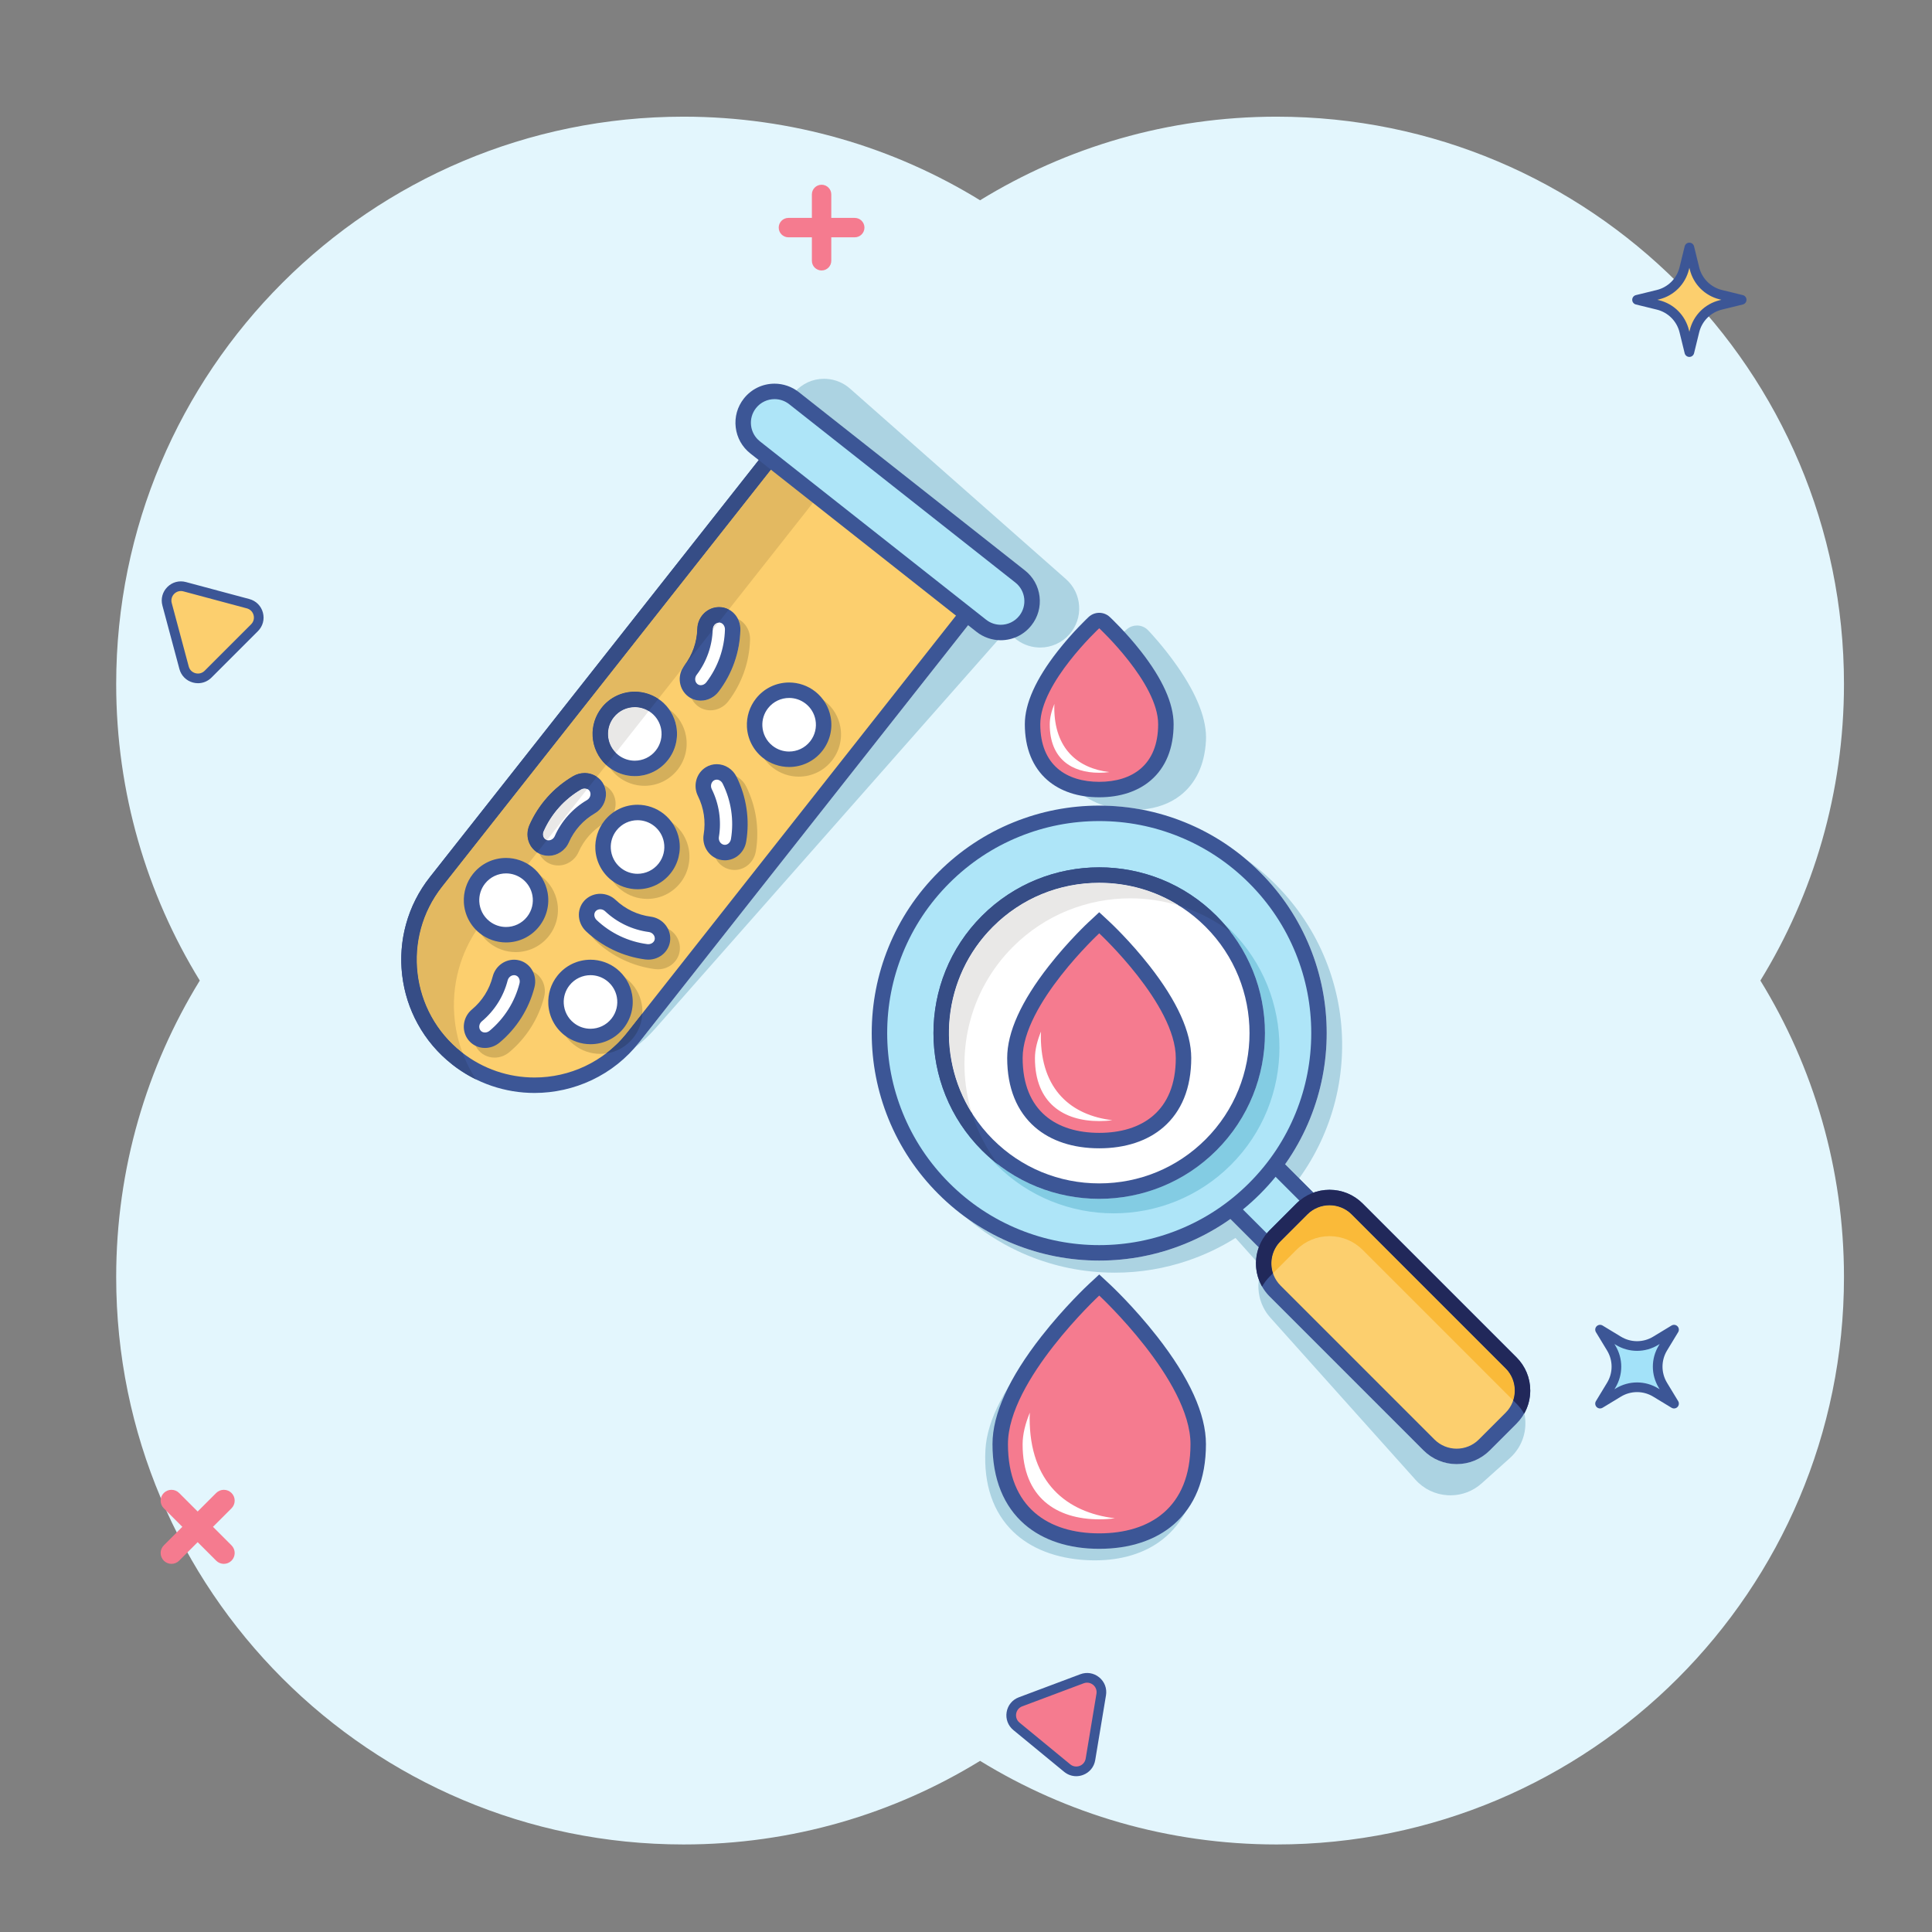 <?xml version="1.0" encoding="UTF-8" standalone="no"?>
<!-- Created with Inkscape (http://www.inkscape.org/) -->

<svg
   version="1.1"
   id="svg2"
   width="5333.333"
   height="5333.333"
   viewBox="0 0 5333.333 5333.333"
   sodipodi:docname="vecteezy_blood-test-tube-icon-in-comic-style-hematology-cartoon_16130428.eps"
   xmlns:inkscape="http://www.inkscape.org/namespaces/inkscape"
   xmlns:sodipodi="http://sodipodi.sourceforge.net/DTD/sodipodi-0.dtd"
   xmlns="http://www.w3.org/2000/svg"
   xmlns:svg="http://www.w3.org/2000/svg">
  <rect x="0" y="0" width="5333.333" height="5333.333" fill="#808080" stroke="none"/>
  <defs
     id="defs6" />
  <sodipodi:namedview
     id="namedview4"
     pagecolor="#ffffff"
     bordercolor="#000000"
     borderopacity="0.25"
     inkscape:showpageshadow="2"
     inkscape:pageopacity="0.0"
     inkscape:pagecheckerboard="0"
     inkscape:deskcolor="#d1d1d1" />
  <g
     id="g8"
     inkscape:groupmode="layer"
     inkscape:label="ink_ext_XXXXXX"
     transform="matrix(1.333,0,0,-1.333,0,5333.333)">
    <g
       id="g10"
       transform="scale(0.1)">
      <path
         d="m 38187.1,25844.8 c 0,6488.8 -5260.2,11749 -11749,11749 h -0.1 c -2251.1,0 -4354.3,-633.3 -6141.4,-1731.2 -1787.1,1097.9 -3890.2,1731.2 -6141.4,1731.2 v 0 c -6488.82,0 -11749.03,-5260.2 -11749.03,-11749 v 0 c 0,-2251.2 633.3,-4354.3 1731.21,-6141.4 C 3039.47,17916.3 2406.17,15813.1 2406.17,13562 v -0.1 c 0,-6488.8 5260.21,-11749 11749.03,-11749 v 0 c 2251.2,0 4354.3,633.3 6141.4,1731.2 1787.1,-1097.9 3890.3,-1731.2 6141.4,-1731.2 h 0.1 c 6488.8,0 11749,5260.2 11749,11749 v 0.1 c 0,2251.1 -633.3,4354.3 -1731.2,6141.4 1097.9,1787.1 1731.2,3890.2 1731.2,6141.4 v 0"
         style="fill:#e3f6fd;fill-opacity:1;fill-rule:nonzero;stroke:none"
         id="path12" />
      <path
         d="m 33135.9,12474.1 380,-230.5 c 237.2,-143.9 534.8,-143.9 772,0 l 380,230.5 -230.5,-380 c -143.9,-237.2 -143.9,-534.8 0,-772 l 230.5,-380 -380,230.5 c -237.2,143.9 -534.8,143.9 -772,0 l -380,-230.5 230.5,380 c 143.9,237.2 143.9,534.8 0,772 l -230.5,380"
         style="fill:#a3e2f9;fill-opacity:1;fill-rule:nonzero;stroke:none"
         id="path14" />
      <path
         d="m 33433.2,12176.8 18.7,-30.9 c 163.8,-270 163.8,-605.6 0,-875.7 l -18.7,-30.8 30.9,18.7 c 270,163.8 605.6,163.8 875.7,0 l 30.8,-18.7 -18.7,30.8 c -163.8,270.1 -163.8,605.7 0,875.7 l 18.7,30.9 -30.8,-18.7 c -270.1,-163.8 -605.7,-163.8 -875.7,0 z M 33136,10842.1 c -25.9,0 -51.5,10 -70.8,29.3 -32.5,32.6 -38.6,83.2 -14.8,122.6 l 230.5,380 c 125,206.1 125,462.1 0,668.2 l -230.5,380 c -23.8,39.4 -17.7,90 14.8,122.6 32.6,32.5 83.2,38.6 122.6,14.8 l 380,-230.5 c 206.1,-125 462.1,-125 668.2,0 l 380,230.5 c 39.4,23.8 90,17.7 122.6,-14.8 32.5,-32.6 38.7,-83.2 14.8,-122.6 l -230.5,-380 c -125,-206.1 -125,-462.1 0,-668.2 l 230.5,-380 c 23.9,-39.4 17.7,-90 -14.8,-122.6 -32.6,-32.5 -83.2,-38.7 -122.6,-14.8 l -380,230.5 c -206.1,125 -462.1,125 -668.2,0 l -380,-230.5 c -16.1,-9.7 -34,-14.5 -51.8,-14.5"
         style="fill:#3c5696;fill-opacity:1;fill-rule:nonzero;stroke:none"
         id="path16" />
      <path
         d="m 33901.9,33801.5 431.6,105.7 c 269.5,66 479.9,276.4 545.9,545.9 l 105.7,431.6 105.8,-431.6 c 66,-269.5 276.4,-479.9 545.8,-545.9 l 431.7,-105.7 -431.7,-105.7 c -269.4,-66 -479.8,-276.4 -545.8,-545.9 l -105.8,-431.6 -105.7,431.6 c -66,269.5 -276.4,479.9 -545.9,545.9 l -431.6,105.7"
         style="fill:#fccf6e;fill-opacity:1;fill-rule:nonzero;stroke:none"
         id="path18" />
      <path
         d="m 34322.3,33801.5 35,-8.6 c 306.8,-75.1 544.1,-312.4 619.2,-619.2 l 8.6,-35.1 8.6,35.1 c 75.2,306.8 312.4,544.1 619.2,619.2 l 35.1,8.6 -35.1,8.6 c -306.8,75.1 -544,312.4 -619.2,619.2 l -8.6,35.1 -8.6,-35.1 c -75.1,-306.8 -312.4,-544.1 -619.2,-619.2 z m 662.8,-1183.2 v 0 c -46,0 -86.1,31.4 -97.1,76.2 l -105.7,431.6 c -57.4,234.1 -238.4,415.2 -472.6,472.5 l -431.6,105.8 c -44.7,10.9 -76.2,51 -76.2,97.1 0,46.1 31.5,86.2 76.2,97.1 l 431.6,105.7 c 234.2,57.4 415.2,238.4 472.6,472.6 l 105.7,431.6 c 11,44.7 51.1,76.2 97.1,76.2 46.1,0 86.2,-31.4 97.2,-76.2 l 105.7,-431.6 c 57.3,-234.2 238.4,-415.2 472.5,-472.6 l 431.6,-105.7 c 44.8,-10.9 76.3,-51 76.3,-97.1 0,-46.1 -31.5,-86.2 -76.3,-97.1 l -431.6,-105.8 c -234.1,-57.3 -415.2,-238.4 -472.5,-472.5 l -105.7,-431.6 c -11,-44.8 -51.1,-76.2 -97.2,-76.2"
         style="fill:#3c5696;fill-opacity:1;fill-rule:nonzero;stroke:none"
         id="path20" />
      <path
         d="m 3459.81,27495.9 352.11,-1314.1 c 59.21,-220.9 335.44,-295 497.21,-133.2 l 961.97,962 c 161.77,161.8 87.76,438 -133.22,497.2 l -1314.08,352.1 c -220.99,59.2 -423.2,-143 -363.99,-364"
         style="fill:#fccf6e;fill-opacity:1;fill-rule:nonzero;stroke:none"
         id="path22" />
      <path
         d="m 3556.4,27521.8 352.11,-1314.1 c 18.45,-68.8 70.58,-121 139.44,-139.4 68.85,-18.5 140.06,0.6 190.47,51 l 961.97,962 c 50.41,50.4 69.49,121.6 51.04,190.5 -18.45,68.8 -70.58,121 -139.44,139.4 l -1314.08,352.1 c -68.86,18.5 -140.05,-0.6 -190.47,-51 -50.4,-50.4 -69.48,-121.6 -51.04,-190.5 z m 544.39,-1660.6 c -34.68,0 -69.78,4.6 -104.6,13.9 -138.7,37.2 -243.7,142.2 -280.86,280.9 l -352.11,1314 v 0 c -37.17,138.7 1.27,282.2 102.8,383.7 101.53,101.5 244.98,139.9 383.66,102.8 l 1314.08,-352.1 c 138.7,-37.2 243.69,-142.2 280.85,-280.9 37.17,-138.7 -1.26,-282.1 -102.79,-383.6 l -961.98,-962 c -76.05,-76 -175.6,-116.7 -279.05,-116.7"
         style="fill:#3c5696;fill-opacity:1;fill-rule:nonzero;stroke:none"
         id="path24" />
      <path
         d="m 22582.3,3575.5 223.1,1342 c 37.5,225.7 -183.4,407.4 -397.6,327 l -1273.7,-477.8 c -214.2,-80.4 -261.1,-362.5 -84.4,-507.8 l 1050.7,-864.2 c 176.6,-145.3 444.4,-44.9 481.9,180.8"
         style="fill:#f57b8f;fill-opacity:1;fill-rule:nonzero;stroke:none"
         id="path26" />
      <path
         d="m 22512.9,5163.7 c -23.4,0 -47,-4.2 -70,-12.8 l -1273.7,-477.8 c -66.8,-25.1 -113.6,-82 -125.3,-152.3 -11.7,-70.4 14.2,-139.4 69.3,-184.7 L 22163.9,3472 c 55,-45.3 127.7,-57.4 194.5,-32.4 66.7,25.1 113.6,82 125.3,152.3 l 223,1342 c 11.7,70.4 -14.2,139.4 -69.2,184.7 -36.2,29.7 -79.9,45.1 -124.6,45.1 z m -225.1,-1937.2 c -90,0 -178.2,31.1 -251,91 l -1050.7,864.2 c -110.9,91.2 -163,230.2 -139.5,371.9 23.6,141.6 117.9,256.3 252.3,306.7 l 1273.8,477.9 c 134.4,50.4 280.9,26.1 391.8,-65.2 110.9,-91.2 163.1,-230.2 139.5,-371.9 l -223.1,-1342 c -23.5,-141.6 -117.8,-256.3 -252.2,-306.7 -46.2,-17.4 -93.8,-25.9 -140.9,-25.9"
         style="fill:#3c5696;fill-opacity:1;fill-rule:nonzero;stroke:none"
         id="path28" />
      <path
         d="m 4410.73,8390.7 383.57,383.5 c 87.63,87.7 87.63,229.7 0,317.4 -87.62,87.6 -229.69,87.6 -317.32,0 L 4093.4,8708 3709.83,9091.6 c -87.63,87.6 -229.7,87.6 -317.32,0 -87.63,-87.7 -87.63,-229.7 0,-317.4 l 383.57,-383.5 -383.57,-383.6 c -87.63,-87.6 -87.63,-229.7 0,-317.3 87.62,-87.7 229.69,-87.7 317.32,0 l 383.57,383.5 383.58,-383.5 c 87.63,-87.7 229.7,-87.7 317.32,0 87.63,87.6 87.63,229.7 0,317.3 l -383.57,383.6"
         style="fill:#f57b8f;fill-opacity:1;fill-rule:nonzero;stroke:none"
         id="path30" />
      <path
         d="m 17701,35497.5 h -485.8 v 485.8 c 0,111 -90,200.9 -200.9,200.9 -111,0 -201,-90 -201,-200.9 v -485.8 h -485.8 c -111,0 -200.9,-90 -200.9,-201 0,-111 89.9,-200.9 200.9,-200.9 h 485.8 v -485.8 c 0,-111 90,-201 201,-201 110.9,0 200.9,90 200.9,201 v 485.8 h 485.8 c 111,0 201,89.9 201,200.9 0,111 -90,201 -201,201"
         style="fill:#f57b8f;fill-opacity:1;fill-rule:nonzero;stroke:none"
         id="path32" />
      <path
         d="m 23641.9,23244.8 c -252.9,47.7 -510.1,74.7 -770.2,80.5 -224.3,70 -417.4,181.1 -570.9,330 -144.7,140.3 -252.5,311.9 -320.6,509.9 -68.4,199 -96.2,425.3 -82.5,672.5 23.5,426.4 279.3,921.2 760.4,1470.7 339,387.3 668.9,662.5 682.8,674 59.5,49.5 132.1,73.9 204.4,73.9 5.9,0 11.8,-0.2 17.7,-0.5 78,-4.3 154.5,-37.1 212.7,-97.3 12.5,-13 310.1,-322.9 604.4,-745.1 417.7,-599.1 617.5,-1119.1 594,-1545.5 -13.6,-247.2 -66.1,-469 -156,-659.4 -89.5,-189.3 -215.6,-347.9 -374.8,-471.5 -215.7,-167.4 -489.1,-266.5 -801.4,-292.2"
         style="fill:#acd3e2;fill-opacity:1;fill-rule:nonzero;stroke:none"
         id="path34" />
      <path
         d="m 13149.9,18319.3 c 30.6,35.1 60.5,71.1 89.6,108 l 7007.7,8886.5 198.1,251.3 -251.3,198.1 -3539.4,2791.2 42.3,47.9 -166.3,146.7 c -162.1,143 -258.9,340.7 -272.4,556.5 -13.5,215.8 57.8,424 200.9,586.1 154.9,175.7 373.9,274.1 606.4,274.1 15.1,0 30.4,-0.5 45.6,-1.3 180.6,-10 354.8,-81.4 490.6,-201.2 l 4473.7,-3946.5 c 162.2,-143.1 258.9,-340.7 272.4,-556.5 13.6,-215.9 -57.8,-424 -200.8,-586.2 -155,-175.6 -373.9,-274 -606.4,-274 -15.2,0 -30.4,0.4 -45.6,1.3 -180.6,9.9 -354.9,81.4 -490.7,201.2 l -166.2,146.6 -7275,-8246.9 c -126.2,-143 -264.2,-270.9 -413.2,-382.9"
         style="fill:#acd3e2;fill-opacity:1;fill-rule:nonzero;stroke:none"
         id="path36" />
      <path
         d="m 22674.5,7696.5 c -59,0 -118.9,1.7 -179.6,5 -628.5,34.7 -1152.8,239.3 -1516,591.6 -204.1,198 -356.4,440.4 -452.7,720.7 -98.6,286.7 -138.4,614.7 -118.6,974.7 34.2,620.2 415.9,1350.8 1134.4,2171.6 515.9,589.2 1016.3,1006.8 1037.4,1024.3 l 228.5,189.8 206.3,-213.8 c 19,-19.7 470.4,-489.8 918.3,-1132.3 623.9,-894.8 922.8,-1662.9 888.6,-2283.1 -19.9,-360.1 -95.6,-681.7 -225.1,-955.8 -126.6,-268 -304.6,-492.2 -529.2,-666.5 -361.3,-280.3 -839.8,-426.2 -1392.3,-426.2"
         style="fill:#acd3e2;fill-opacity:1;fill-rule:nonzero;stroke:none"
         id="path38" />
      <path
         d="m 30037.2,9043.3 c -18.2,0 -36.5,0.5 -54.7,1.5 -259,14.3 -496.8,128.5 -669.8,321.7 L 26307,12723.3 c -59.3,66.3 -107.7,138.7 -145.5,214.8 v 0 c -23.7,47.5 -43.1,96.4 -58.4,146.2 l -0.4,1.1 c -3.6,11.8 -6.9,23.6 -10.1,35.5 -0.3,1.4 -0.7,2.7 -1,4 -3.1,11.8 -6,23.7 -8.6,35.6 l -0.3,1.5 c -10.8,49.1 -17.6,98.9 -20.7,148.8 -0.1,2.2 -0.3,4.4 -0.4,6.6 -0.6,10.6 -1,21.3 -1.2,32 0,3.3 -0.1,6.5 -0.1,9.8 -0.2,10.4 -0.2,20.7 0.1,31.1 0,3.2 0.2,6.3 0.2,9.5 1.1,34.3 3.9,68.6 8.5,102.6 0.3,2 0.5,4 0.8,6 47,-127.3 121.5,-246.6 223.6,-348.7 l 3186.1,-3186.1 c 183.4,-183.3 427.2,-284.3 686.4,-284.3 259.3,0 503.1,101 686.5,284.3 l 553.3,553.3 c 64.6,64.6 119,136.7 162.3,214.4 18,-83.9 24.9,-170.8 20.1,-258.8 -0.6,-9.6 -1.3,-19.2 -2.1,-28.8 -0.2,-2.8 -0.5,-5.7 -0.8,-8.5 -0.6,-7.1 -1.4,-14.1 -2.2,-21.1 -0.3,-2.8 -0.6,-5.7 -1,-8.5 -1.1,-8.8 -2.2,-17.6 -3.5,-26.3 l -0.4,-2.1 c -1.4,-9.5 -3,-18.9 -4.7,-28.3 -0.5,-2.6 -1,-5.1 -1.5,-7.6 -1.4,-7.1 -2.8,-14.2 -4.3,-21.2 -0.6,-2.7 -1.2,-5.3 -1.7,-8 -1.9,-8.3 -3.9,-16.6 -5.9,-24.8 -0.3,-1 -0.5,-2 -0.7,-2.9 -2.4,-9.4 -5,-18.7 -7.6,-27.9 -0.6,-2 -1.2,-3.9 -1.8,-5.9 -2.1,-7.4 -4.4,-14.7 -6.7,-22.1 -0.7,-2.3 -1.5,-4.5 -2.2,-6.8 -2.7,-8.2 -5.5,-16.3 -8.4,-24.3 l -0.9,-2.7 c -3.3,-9.3 -6.8,-18.4 -10.4,-27.6 -0.6,-1.2 -1.1,-2.5 -1.6,-3.8 -3.1,-7.7 -6.3,-15.3 -9.6,-23 -0.8,-1.9 -1.7,-3.8 -2.5,-5.8 -3.5,-7.9 -7.1,-15.7 -10.7,-23.5 l -1.3,-2.6 c -4.2,-9 -8.7,-18 -13.2,-26.9 l -1,-1.8 c -4.1,-7.9 -8.4,-15.8 -12.7,-23.6 -0.9,-1.7 -1.8,-3.3 -2.8,-5 -4.2,-7.5 -8.5,-15 -13,-22.4 l -1.6,-2.7 c -5.2,-8.7 -10.5,-17.3 -16,-25.7 v -0.1 c -46.7,-72.1 -103.2,-138.5 -169,-197.4 l -582.9,-522 c -179.5,-160.7 -407.3,-247.5 -646.3,-247.5 m -6949.3,4610.9 c -87.8,0 -175.9,2.5 -264.1,7.3 -610.6,33.7 -1199.6,182.5 -1750.7,442.2 -380.9,179.5 -732.2,406.8 -1049.9,679 299.8,-215 623.6,-393.3 968.3,-533.1 564.6,-229 1160.9,-345 1772.3,-345 611.5,0 1207.8,116 1772.4,345 336.5,136.4 653,309.6 946.7,517.7 l 586,-586 c -33.4,-91.3 -52.7,-186.6 -57.8,-282.6 l -424.9,474.5 c -304.7,-191.6 -630.3,-347.2 -973.8,-464.9 -493,-168.9 -1004.6,-254.1 -1524.5,-254.1 m 3814.9,1951.6 -290.7,290.7 c 208.1,293.7 381.3,610.2 517.7,946.7 228.9,564.5 345,1160.8 345,1772.3 0,611.5 -116.1,1207.8 -345,1772.4 -237.2,584.9 -585.3,1109.3 -1034.8,1558.8 -89.4,89.3 -181.7,174.7 -276.9,256 281.3,-200.7 540.4,-433 774.9,-694.8 424,-473.6 742.7,-1016.4 947.4,-1613.5 197.4,-576.3 280.5,-1178.1 246.8,-1788.7 -33.7,-610.5 -182.5,-1199.5 -442.2,-1750.6 -124.6,-264.5 -272.4,-514.8 -442.2,-749.3"
         style="fill:#acd3e2;fill-opacity:1;fill-rule:nonzero;stroke:none"
         id="path40" />
      <path
         d="m 11069.7,17535.7 c -589.1,0.1 -1145.52,193.3 -1609.01,558.8 -545.57,430.2 -890.95,1047.2 -972.51,1737.1 -81.56,690 110.44,1370.5 540.67,1916.1 l 7106.75,9012.2 4085,-3221.4 -7106.8,-9012.2 c -496.4,-629.5 -1241.4,-990.6 -2043.9,-990.6 h -0.2"
         style="fill:#fccf6e;fill-opacity:1;fill-rule:nonzero;stroke:none"
         id="path42" />
      <path
         d="m 16109.1,30984.6 -198.2,-251.3 -7007.68,-8886.6 c -230.73,-292.6 -397.3,-621.8 -495.08,-978.4 -94.4,-344.4 -120.93,-699.4 -78.85,-1055.4 42.08,-356 150.67,-695.1 322.75,-1008 178.26,-324 416.99,-605.3 709.58,-836 247.61,-195.3 523.31,-345.4 819.48,-446.3 286.2,-97.4 585.2,-146.9 888.6,-146.9 408.3,0 818.6,92.2 1186.4,266.6 386.2,183.1 717,447.2 983.4,785 l 7007.7,8886.5 198.1,251.3 -251.3,198.1 -3833.7,3023.2 -251.2,198.2 m 53.1,-449.5 3833.7,-3023.1 -7007.7,-8886.6 c -481.8,-610.9 -1196.5,-929.6 -1918.5,-929.6 -529.1,0 -1062.2,171.3 -1509.93,524.3 h -0.01 c -1058.64,834.9 -1240.1,2369.8 -405.28,3428.5 l 7007.72,8886.5"
         style="fill:#3c5696;fill-opacity:1;fill-rule:nonzero;stroke:none"
         id="path44" />
      <path
         d="m 16541.7,23926.3 c -195.5,0 -387.7,66.7 -541.4,187.9 -197.3,155.6 -318.3,388.9 -331.8,640 -11.5,212.4 54.8,421.5 186.6,588.6 167,211.8 417.5,333.2 687.3,333.2 195.4,0 387.7,-66.7 541.3,-187.9 167.2,-131.8 280.4,-319.7 318.7,-528.9 45.4,-247.3 -17.8,-502.4 -173.4,-699.7 -167,-211.8 -417.5,-333.2 -687.3,-333.2"
         style="fill:#d4af5b;fill-opacity:1;fill-rule:nonzero;stroke:none"
         id="path46" />
      <path
         d="m 13345.2,23736.7 c -195.4,0 -387.6,66.8 -541.3,187.9 -64.9,51.2 -121.5,110.7 -168.7,176.5 148,-106.3 327.7,-164.4 510,-164.4 269.9,0 520.4,121.4 687.3,333.2 155.7,197.4 218.9,452.4 173.5,699.8 -23.5,128 -75,248.1 -149.8,352.2 10.5,-7.5 20.9,-15.3 31.1,-23.4 167.2,-131.8 280.4,-319.7 318.7,-528.8 45.4,-247.4 -17.8,-502.4 -173.5,-699.8 -166.9,-211.8 -417.4,-333.2 -687.3,-333.2"
         style="fill:#d4af5b;fill-opacity:1;fill-rule:nonzero;stroke:none"
         id="path48" />
      <path
         d="m 13402.6,21394.6 c -195.4,0 -387.7,66.8 -541.4,188 -197.3,155.6 -318.3,388.9 -331.8,640 -11.5,212.4 54.8,421.4 186.6,588.6 167,211.7 417.5,333.1 687.3,333.1 195.4,0 387.7,-66.7 541.3,-187.9 167.2,-131.8 280.4,-319.6 318.8,-528.8 45.4,-247.4 -17.9,-502.4 -173.5,-699.8 -167,-211.7 -417.5,-333.2 -687.3,-333.2"
         style="fill:#d4af5b;fill-opacity:1;fill-rule:nonzero;stroke:none"
         id="path50" />
      <path
         d="m 12428.3,18185.4 c -195.4,0 -387.6,66.7 -541.3,187.9 -197.3,155.6 -318.3,388.9 -331.8,640 -11.5,212.4 54.8,421.4 186.6,588.6 167,211.7 417.5,333.2 687.3,333.2 195.4,0 387.7,-66.8 541.3,-187.9 167.2,-131.9 280.4,-319.7 318.7,-528.9 11.9,-64.5 16.3,-129.5 13.7,-193.9 l -314.6,-399 c -130.6,-165.5 -278.2,-309.6 -438.5,-431.7 -39.8,-5.5 -80.4,-8.3 -121.4,-8.3"
         style="fill:#d4af5b;fill-opacity:1;fill-rule:nonzero;stroke:none"
         id="path52" />
      <path
         d="m 12549.7,18193.7 c 160.3,122.1 307.9,266.2 438.5,431.7 l 314.6,399 c -7.5,-182.6 -72.1,-360 -187.1,-505.9 -141.6,-179.5 -343.4,-294.2 -566,-324.8"
         style="fill:#33497d;fill-opacity:1;fill-rule:nonzero;stroke:none"
         id="path54" />
      <path
         d="m 14712.7,25300.1 c -109.5,0 -213.4,40.4 -292.5,113.5 -40.5,37.5 -73.1,81.4 -97,129.7 58.2,-28.2 122.8,-43.2 189.5,-43.2 142.7,0 281.1,69.9 370.1,186.9 139.5,183.1 249.1,386.2 325.6,603.6 76.5,217.3 118.4,444.3 124.4,674.6 2.2,80.1 -15.9,159 -51.3,228.7 44,-21.8 84.6,-51.4 120.2,-88 86.8,-89.1 134.6,-213.4 131.1,-340.7 -6,-230.3 -47.9,-457.3 -124.4,-674.6 -76.5,-217.4 -186.1,-420.5 -325.6,-603.6 -89,-117 -227.4,-186.9 -370.1,-186.9"
         style="fill:#d4af5b;fill-opacity:1;fill-rule:nonzero;stroke:none"
         id="path56" />
      <path
         d="m 15210.9,21993.9 c -36.9,0 -73.6,4.9 -109,14.3 -114,30.2 -210.2,103.4 -271,206 -55.8,94.1 -76.7,205.5 -59,313.9 l 0.1,0.3 0.1,0.4 c 45.3,273.4 4.2,549.2 -119,797.5 l -0.1,0.3 -0.2,0.3 c -48.6,98.5 -61.1,211.2 -35.2,317.4 28.2,115.9 98.9,214 198.8,276 67.5,42 145.6,64.2 225.7,64.2 86.4,0 171.1,-25.5 245,-73.6 70.6,-46.1 128.1,-111.1 166.1,-187.8 102.4,-206.3 171.5,-426.5 205.5,-654.4 34,-228 32.1,-458.8 -5.5,-685.8 -37.2,-225.4 -223.2,-389 -442.3,-389"
         style="fill:#d4af5b;fill-opacity:1;fill-rule:nonzero;stroke:none"
         id="path58" />
      <path
         d="m 11560,22087.1 c -47.9,0 -95.3,7.7 -140.5,22.8 -108.9,36.2 -199.3,116 -250.5,220.5 16.3,-7.9 33.2,-14.8 50.5,-20.5 45.2,-15.1 92.6,-22.8 140.5,-22.8 180.7,0 345.7,108.5 420.5,276.3 l 0.1,0.3 0.1,0.4 c 112.2,253.4 298,461.3 537.2,601.2 l 0.3,0.2 0.3,0.2 c 94.7,55.6 167,143 203.7,245.9 40.1,112.4 34.8,233.2 -14.8,340.1 -0.7,1.6 -1.4,3.1 -2.1,4.6 88,-43 160.4,-114.3 202.1,-204.6 49.6,-106.9 54.9,-227.7 14.8,-340.1 -36.7,-102.9 -109,-190.3 -203.7,-245.9 l -0.3,-0.2 -0.3,-0.2 c -239.2,-139.9 -425,-347.8 -537.2,-601.2 l -0.1,-0.4 -0.1,-0.3 c -74.8,-167.8 -239.8,-276.3 -420.5,-276.3"
         style="fill:#d4af5b;fill-opacity:1;fill-rule:nonzero;stroke:none"
         id="path60" />
      <path
         d="m 13624.7,19936.6 c -21.3,0 -42.9,1.5 -63.9,4.3 -228.4,30.2 -449.7,95.7 -657.8,194.7 -208.1,99 -398.5,229.3 -565.9,387.3 -97.3,91.7 -151.7,218.9 -149.3,349.1 2.3,122.6 55.6,238.4 146,317.5 81.5,71.3 186.6,110.6 296,110.6 118.9,0 232.4,-45.1 319.6,-127 l 0.2,-0.3 0.3,-0.2 c 201.6,-190.2 453.3,-310 728.1,-346.3 l 0.3,-0.1 h 0.4 c 108.8,-14.7 209.3,-67.2 283,-147.9 80.5,-88.2 122.4,-201.5 118.1,-319.1 -8.5,-236.9 -208.4,-422.6 -455.1,-422.6"
         style="fill:#d4af5b;fill-opacity:1;fill-rule:nonzero;stroke:none"
         id="path62" />
      <path
         d="m 10679.4,20292.9 c -195.4,0 -387.6,66.7 -541.3,187.9 -104.6,82.5 -187.71,186.7 -244.77,303.9 34.84,50.6 71.42,100.2 109.77,148.8 l 859.3,1089.7 c 130.2,-27.9 253.7,-85.4 359.1,-168.5 167.2,-131.9 280.4,-319.7 318.7,-528.9 45.4,-247.3 -17.8,-502.4 -173.5,-699.8 -166.9,-211.7 -417.4,-333.1 -687.3,-333.1"
         style="fill:#d4af5b;fill-opacity:1;fill-rule:nonzero;stroke:none"
         id="path64" />
      <path
         d="m 10242.8,18107.8 c -145.3,0 -279.95,70 -359.92,187 -66.57,97.2 -91.72,215.5 -70.81,332.9 19.15,107.7 76.06,205.8 160.22,276.3 l 0.27,0.2 0.27,0.2 c 212.77,177.6 361.67,413.4 430.37,681.9 l 0.1,0.3 0.1,0.3 c 52.9,205 234.9,348.2 442.6,348.2 23,0 46.2,-1.8 68.7,-5.4 119,-18.5 225.9,-87.9 293.3,-190.3 71.6,-108.8 93.6,-245.4 60.4,-374.7 -57.1,-223.2 -148.5,-435.1 -271.5,-630 -123,-194.8 -275,-368.5 -451.8,-515.9 -85.7,-71.6 -193,-111 -302.3,-111"
         style="fill:#d4af5b;fill-opacity:1;fill-rule:nonzero;stroke:none"
         id="path66" />
      <path
         d="m 16341.6,24286.3 c -159.6,0 -316.7,54.5 -442.2,153.5 -161.3,127.2 -260.1,317.8 -271.2,523 -9.3,173.6 44.8,344.4 152.5,481 136.5,173 341.2,272.2 561.7,272.2 159.6,0 316.7,-54.5 442.2,-153.5 136.7,-107.8 229.2,-261.2 260.5,-432.2 37.1,-202.1 -14.6,-410.5 -141.8,-571.8 -136.4,-173 -341.1,-272.2 -561.6,-272.2 h -0.1"
         style="fill:#ffffff;fill-opacity:1;fill-rule:nonzero;stroke:none"
         id="path68" />
      <path
         d="m 16342.4,25876 c -269.8,0 -520.3,-121.4 -687.3,-333.2 -131.8,-167.1 -198.1,-376.2 -186.6,-588.6 13.5,-251.1 134.5,-484.4 331.8,-640 153.7,-121.2 345.9,-187.9 541.3,-187.9 269.9,0 520.4,121.4 687.4,333.2 155.6,197.3 218.8,452.4 173.4,699.7 -38.3,209.2 -151.5,397.1 -318.7,528.9 -153.6,121.2 -345.9,187.9 -541.3,187.9 z m 0,-320 c 120.3,0 241.4,-38.9 343.2,-119.2 110.2,-86.9 178.6,-207.3 202.1,-335.3 27.8,-151.4 -7.2,-313.6 -110,-443.9 -109.5,-138.9 -272,-211.3 -436.1,-211.3 -120.2,0 -241.4,38.9 -343.1,119.2 -130.4,102.8 -202.2,252.3 -210.5,406 -7,129.9 31.4,262.9 118.4,373.2 109.5,138.9 271.9,211.3 436,211.3"
         style="fill:#3c5696;fill-opacity:1;fill-rule:nonzero;stroke:none"
         id="path70" />
      <path
         d="m 13145.2,24096.7 c -159.6,0 -316.7,54.6 -442.2,153.6 -161.3,127.1 -260.1,317.8 -271.2,523 -9.4,173.5 44.8,344.3 152.5,480.9 136.4,173 341.2,272.2 561.7,272.2 159.6,0 316.7,-54.5 442.2,-153.5 136.6,-107.7 229.1,-261.2 260.5,-432.2 37.1,-202.1 -14.6,-410.5 -141.8,-571.7 -136.4,-173.1 -341.1,-272.3 -561.6,-272.3 h -0.1"
         style="fill:#ffffff;fill-opacity:1;fill-rule:nonzero;stroke:none"
         id="path72" />
      <path
         d="m 13146,25686.4 c -269.8,0 -520.4,-121.4 -687.3,-333.1 -131.9,-167.2 -198.1,-376.3 -186.7,-588.7 13.6,-251.1 134.5,-484.3 331.9,-640 153.7,-121.1 345.9,-187.9 541.3,-187.9 269.9,0 520.4,121.4 687.3,333.2 155.7,197.4 218.9,452.4 173.5,699.8 -38.3,209.1 -151.5,397 -318.7,528.8 -153.7,121.2 -345.9,187.9 -541.3,187.9 m 0,-320 c 120.3,0 241.4,-38.9 343.2,-119.2 110.2,-86.9 178.6,-207.3 202.1,-335.3 27.8,-151.4 -7.2,-313.5 -110,-443.9 -109.5,-138.8 -272,-211.3 -436.1,-211.3 -120.2,0 -241.4,39 -343.2,119.2 -130.3,102.8 -202.1,252.3 -210.4,406 -7,130 31.4,263 118.3,373.2 109.5,138.9 272,211.3 436.1,211.3"
         style="fill:#3c5696;fill-opacity:1;fill-rule:nonzero;stroke:none"
         id="path74" />
      <path
         d="m 13202.6,21754.6 c -159.7,0.1 -316.7,54.6 -442.3,153.6 -161.2,127.2 -260.1,317.8 -271.1,523 -9.4,173.5 44.7,344.3 152.5,480.9 136.4,173 341.1,272.3 561.6,272.3 159.7,0 316.7,-54.6 442.3,-153.6 136.6,-107.7 229.1,-261.2 260.4,-432.2 37.1,-202 -14.6,-410.4 -141.8,-571.7 -136.4,-173 -341.1,-272.3 -561.6,-272.3 v 0"
         style="fill:#ffffff;fill-opacity:1;fill-rule:nonzero;stroke:none"
         id="path76" />
      <path
         d="m 13203.3,23344.3 c -269.8,0 -520.3,-121.4 -687.3,-333.1 -131.8,-167.2 -198.1,-376.2 -186.6,-588.7 13.5,-251 134.5,-484.3 331.8,-639.9 153.7,-121.2 346,-188 541.4,-188 269.8,0 520.3,121.5 687.3,333.2 155.6,197.4 218.9,452.4 173.5,699.8 -38.4,209.2 -151.6,397 -318.8,528.8 -153.6,121.2 -345.9,187.9 -541.3,187.9 z m 0,-320 c 120.3,0 241.4,-38.9 343.2,-119.1 110.3,-87 178.7,-207.3 202.1,-335.4 27.8,-151.4 -7.2,-313.5 -110,-443.9 -109.5,-138.8 -271.9,-211.3 -436,-211.3 -120.3,0 -241.5,39 -343.2,119.2 -130.4,102.8 -202.2,252.3 -210.5,406 -7,130 31.4,263 118.4,373.2 109.5,138.9 271.9,211.3 436,211.3"
         style="fill:#3c5696;fill-opacity:1;fill-rule:nonzero;stroke:none"
         id="path78" />
      <path
         d="m 12228.3,18545.4 c -159.6,0 -316.7,54.5 -442.2,153.5 -161.3,127.2 -260.1,317.8 -271.2,523 -9.3,173.5 44.8,344.3 152.5,480.9 136.5,173 341.2,272.3 561.7,272.3 159.6,0 316.7,-54.6 442.3,-153.6 136.6,-107.7 229,-261.2 260.4,-432.1 37.1,-202.1 -14.6,-410.5 -141.8,-571.8 -136.4,-173 -341.1,-272.2 -561.6,-272.2 h -0.1"
         style="fill:#ffffff;fill-opacity:1;fill-rule:nonzero;stroke:none"
         id="path80" />
      <path
         d="m 12229.1,20135.1 c -269.8,0 -520.3,-121.5 -687.3,-333.2 -131.8,-167.2 -198.1,-376.2 -186.6,-588.6 13.5,-251.1 134.5,-484.4 331.8,-640 153.7,-121.2 345.9,-187.9 541.4,-187.9 269.8,0 520.3,121.4 687.3,333.1 155.6,197.4 218.8,452.5 173.4,699.8 -38.3,209.2 -151.5,397 -318.7,528.9 -153.6,121.1 -345.9,187.9 -541.3,187.9 z m 0,-320 c 120.3,0 241.4,-39 343.2,-119.2 110.2,-87 178.6,-207.3 202.1,-335.4 27.8,-151.4 -7.2,-313.5 -110,-443.8 -109.5,-138.9 -271.9,-211.3 -436,-211.3 -120.3,0 -241.5,38.9 -343.2,119.2 -130.4,102.7 -202.2,252.2 -210.5,405.9 -7,130 31.4,263 118.4,373.3 109.5,138.8 271.9,211.3 436,211.3"
         style="fill:#3c5696;fill-opacity:1;fill-rule:nonzero;stroke:none"
         id="path82" />
      <path
         d="m 14512.7,25660.1 c -69.1,0 -134.4,25.3 -184,71.1 -111.4,103 -124.1,274.8 -29.4,399.6 188.6,247.7 292.5,542.7 300.7,853.6 4.4,156.9 122,282.8 273.5,293.3 6,0.4 12.2,0.6 18.3,0.6 73.2,0 142.5,-29.8 195.3,-84 56.8,-58.3 88.1,-140.4 85.8,-225 -11.3,-431.9 -155.7,-841.8 -417.5,-1185.5 -58.9,-77.4 -149.7,-123.7 -242.7,-123.7 v 0"
         style="fill:#ffffff;fill-opacity:1;fill-rule:nonzero;stroke:none"
         id="path84" />
      <path
         d="m 14891.8,27438.3 c -9.8,0 -19.8,-0.3 -29.6,-1 -117.3,-8.1 -225.7,-61.7 -304.8,-151 -72.6,-81.8 -114.2,-187.3 -117.3,-297.1 l -0.1,-0.3 v -0.3 c -7.2,-277.1 -99.8,-540.1 -267.8,-760.5 l -0.2,-0.3 -0.2,-0.3 c -66.4,-87.5 -100,-195.8 -94.7,-305 5.8,-119.2 56.6,-228.9 143.1,-308.9 79.1,-73.1 183,-113.5 292.5,-113.5 142.7,0 281.1,69.9 370.1,186.9 139.5,183.1 249.1,386.2 325.6,603.6 76.5,217.3 118.4,444.3 124.4,674.6 3.5,127.3 -44.3,251.6 -131.1,340.7 -83.1,85.4 -193.2,132.4 -309.9,132.4 m 0,-320 c 66.5,0 123.3,-63.4 121.2,-144.8 -10.4,-395.5 -145.1,-778 -384.9,-1092.8 -30.5,-40 -74.2,-60.6 -115.4,-60.6 -27.9,0 -54.6,9.4 -75.3,28.6 -51.4,47.5 -53.6,128.8 -10.6,185.4 207.6,272.5 324.2,603.6 333.1,946.1 2,71.1 54.7,133 124.6,137.8 2.4,0.2 4.9,0.3 7.3,0.3"
         style="fill:#3c5696;fill-opacity:1;fill-rule:nonzero;stroke:none"
         id="path86" />
      <path
         d="m 15010.9,22354 c -23,0 -45.9,3 -68.1,8.9 -146.6,38.9 -238.2,184.8 -213,339.4 51,307.1 4.8,616.5 -133.4,895.1 -69.4,140.7 -24.4,307 104.6,387.1 42.1,26.2 90.9,40 141.1,40 110.8,0 215.9,-67.7 267.8,-172.6 192,-386.9 256.1,-816.8 185.4,-1243 -24.4,-147.7 -144,-254.9 -284.4,-254.9 v 0"
         style="fill:#ffffff;fill-opacity:1;fill-rule:nonzero;stroke:none"
         id="path88" />
      <path
         d="m 14842.1,24184.5 c -80.1,0 -158.2,-22.2 -225.7,-64.2 -99.9,-62 -170.6,-160.1 -198.8,-276 -25.9,-106.2 -13.4,-218.9 35.2,-317.4 l 0.2,-0.3 0.1,-0.3 c 123.2,-248.3 164.3,-524.1 119,-797.5 l -0.1,-0.4 -0.1,-0.3 c -17.7,-108.4 3.2,-219.8 59,-313.9 60.8,-102.6 157.1,-175.8 271,-206 35.4,-9.4 72.1,-14.2 109,-14.2 219.1,0 405.1,163.5 442.3,388.9 37.6,227 39.5,457.8 5.5,685.8 -34,227.9 -103.1,448.1 -205.5,654.4 -38,76.7 -95.5,141.7 -166.1,187.8 -73.9,48.1 -158.6,73.6 -245,73.6 z m 0,-320 c 48,0 97.9,-30.1 124.4,-83.6 175.9,-354.4 235.7,-755.5 171,-1145.9 -12,-72.2 -67.9,-121 -126.6,-121 -9,0 -18,1.1 -27,3.5 -67.6,17.9 -107.6,88.8 -96.2,158.9 56.1,338 4.3,685.2 -147.9,992.1 -31.5,63.7 -13.9,143.2 45.6,180.1 17.3,10.8 36.8,15.9 56.7,15.9"
         style="fill:#3c5696;fill-opacity:1;fill-rule:nonzero;stroke:none"
         id="path90" />
      <path
         d="m 11360,22447.1 c -30.7,0 -61,4.9 -90.1,14.6 -71.5,23.8 -130.5,78.1 -161.9,149.1 -34.4,77.9 -33.5,169.1 2.4,250.1 174.9,395 464.5,719.1 837.4,937.3 49,28.6 104.1,43.8 159.5,43.8 112.3,0 210,-60.4 255,-157.7 63.8,-137.6 10.2,-301.3 -124.9,-380.7 -268.7,-157.1 -477.1,-390.4 -603,-674.8 -49.2,-110.5 -156.9,-181.7 -274.4,-181.7 v 0"
         style="fill:#ffffff;fill-opacity:1;fill-rule:nonzero;stroke:none"
         id="path92" />
      <path
         d="m 12107.3,24002 c -83.8,0 -166.9,-22.8 -240.4,-65.8 -198.7,-116.2 -377.4,-262.3 -530.9,-434.2 -153.6,-171.8 -278.7,-365.7 -371.9,-576.4 -54.2,-122 -55.1,-260.4 -2.4,-379.5 49.6,-112.1 143.5,-198.2 257.8,-236.2 45.2,-15.1 92.6,-22.8 140.5,-22.8 180.7,0 345.7,108.5 420.5,276.3 l 0.1,0.3 0.1,0.4 c 112.2,253.4 298,461.3 537.2,601.2 l 0.3,0.2 0.3,0.2 c 94.7,55.6 167,143 203.7,245.9 40.1,112.4 34.8,233.2 -14.8,340.1 -70.3,152 -227.4,250.3 -400.1,250.3 m 0,-320 c 47.8,0 90.8,-23.8 109.8,-64.9 29.5,-63.5 0.6,-139.5 -60.7,-175.5 -295.7,-173 -529.6,-434.8 -668.3,-748 -23.2,-52.2 -74.5,-86.5 -128.1,-86.5 -13.2,0 -26.5,2.1 -39.5,6.4 -66.3,22.1 -98,105.4 -63.8,182.6 160.2,361.8 430.3,664.2 771.9,863.9 25.6,15 52.8,22 78.7,22"
         style="fill:#3c5696;fill-opacity:1;fill-rule:nonzero;stroke:none"
         id="path94" />
      <path
         d="m 13424.7,20296.6 c -14.3,0 -28.8,1 -43,2.9 -428.2,56.7 -820.7,243.4 -1135,539.9 -64.4,60.7 -100.5,144.4 -99,229.6 1.5,77.6 34.9,150.6 91.7,200.2 52.1,45.7 119.8,70.9 190.4,70.9 78,0 152.6,-29.7 210,-83.6 226.4,-213.7 508.9,-348.1 817.2,-388.9 155.6,-20.9 268.5,-151 262.9,-302.8 -5.4,-150.3 -135.1,-268.2 -295.2,-268.2 v 0"
         style="fill:#ffffff;fill-opacity:1;fill-rule:nonzero;stroke:none"
         id="path96" />
      <path
         d="m 12429.8,21500.1 c -109.4,0 -214.5,-39.3 -296,-110.6 -90.4,-79.1 -143.7,-194.9 -146,-317.5 -2.4,-130.2 52,-257.4 149.3,-349.1 167.4,-158 357.8,-288.3 565.9,-387.3 208.1,-99 429.4,-164.5 657.8,-194.7 21,-2.8 42.6,-4.3 63.9,-4.3 246.7,0 446.6,185.7 455.1,422.6 4.3,117.5 -37.6,230.9 -118.1,319.1 -73.7,80.7 -174.2,133.2 -283,147.9 h -0.4 l -0.3,0.1 c -274.8,36.3 -526.5,156.1 -728.1,346.3 l -0.3,0.2 -0.2,0.3 c -87.2,81.9 -200.7,127 -319.6,127 z m 0,-320 c 36,0 72.5,-13.9 100.5,-40.2 249.1,-235.1 566.1,-385.9 905.7,-430.9 70.5,-9.4 126.6,-68.4 124,-138.3 -2.3,-63.6 -61.5,-114.1 -135.3,-114.1 -7.2,0 -14.5,0.5 -21.9,1.5 -392.3,51.9 -758.5,226.1 -1046.3,497.7 -61.4,57.9 -64.4,147 -11.8,193 24.2,21.2 54.4,31.3 85.1,31.3"
         style="fill:#3c5696;fill-opacity:1;fill-rule:nonzero;stroke:none"
         id="path98" />
      <path
         d="m 9856.93,17656.7 c -2,0.9 -4.01,1.9 -6.01,2.9 2.01,-1 4,-1.9 6.01,-2.9 v 0 m -6.87,3.3 c -0.86,0.5 -1.74,0.9 -2.6,1.3 0.87,-0.4 1.73,-0.8 2.6,-1.3 m -3.56,1.8 c -0.86,0.4 -1.72,0.9 -2.58,1.3 0.87,-0.4 1.71,-0.9 2.58,-1.3 m -3.19,1.6 c -1.68,0.8 -3.33,1.7 -5,2.5 1.65,-0.8 3.34,-1.7 5,-2.5 m -6.17,3.1 c -0.71,0.3 -1.42,0.7 -2.12,1 0.72,-0.3 1.4,-0.7 2.12,-1 m -3.7,1.8 c -0.67,0.4 -1.36,0.7 -2.03,1 0.68,-0.3 1.35,-0.6 2.03,-1 m -3.75,1.9 c -0.65,0.3 -1.28,0.7 -1.92,1 0.64,-0.3 1.27,-0.7 1.92,-1 m -4.1,2.1 c -0.8,0.4 -1.6,0.8 -2.39,1.2 0.79,-0.4 1.59,-0.8 2.39,-1.2 m -4.94,2.5 c -0.49,0.2 -0.99,0.5 -1.48,0.7 0.49,-0.2 0.99,-0.5 1.48,-0.7 m -3.77,1.9 c -0.5,0.3 -0.99,0.5 -1.49,0.8 0.49,-0.3 1,-0.5 1.49,-0.8 m -3.96,2 c -0.4,0.3 -0.8,0.5 -1.2,0.7 0.41,-0.2 0.79,-0.4 1.2,-0.7 m -4.85,2.5 c -0.06,0.1 -0.09,0.1 -0.15,0.1 0.05,0 0.1,0 0.15,-0.1 m -3.82,2 c -0.33,0.2 -0.66,0.4 -1,0.5 0.34,-0.1 0.67,-0.3 1,-0.5 m -3.77,2 c -0.38,0.2 -0.78,0.4 -1.16,0.6 0.39,-0.2 0.77,-0.4 1.16,-0.6 m -3.91,2 c -0.35,0.2 -0.69,0.4 -1.04,0.5 0.34,-0.1 0.7,-0.3 1.04,-0.5 m -8.55,4.5 c -0.29,0.1 -0.56,0.3 -0.84,0.4 0.28,-0.1 0.55,-0.3 0.84,-0.4 m -3.8,2 c -0.32,0.2 -0.66,0.3 -0.98,0.5 0.33,-0.2 0.65,-0.3 0.98,-0.5 m -4.06,2.1 c -0.22,0.2 -0.45,0.3 -0.67,0.4 0.22,-0.1 0.45,-0.3 0.67,-0.4 m -8.34,4.5 c -0.21,0.1 -0.42,0.2 -0.63,0.3 0.22,-0.1 0.41,-0.2 0.63,-0.3 m -3.83,2 c -0.25,0.2 -0.51,0.3 -0.76,0.4 0.26,-0.1 0.5,-0.2 0.76,-0.4 m -4.1,2.2 c -0.14,0.1 -0.29,0.2 -0.44,0.3 0.15,-0.1 0.29,-0.2 0.44,-0.3 m -8.24,4.5 c -0.1,0 -0.22,0.1 -0.33,0.2 0.12,-0.1 0.22,-0.1 0.33,-0.2 m -3.84,2.1 c -0.19,0.1 -0.35,0.2 -0.54,0.3 0.18,-0.1 0.36,-0.2 0.54,-0.3 m -4.16,2.2 c -0.06,0.1 -0.11,0.1 -0.17,0.1 0.05,0 0.12,0 0.17,-0.1 m -8.07,4.5 c -0.07,0 -0.1,0 -0.17,0.1 0.05,0 0.12,-0.1 0.17,-0.1 m -3.82,2.1 c -0.15,0.1 -0.31,0.2 -0.45,0.3 0.16,-0.1 0.28,-0.2 0.45,-0.3 m -4.15,2.3 c -0.03,0 -0.07,0 -0.1,0.1 0.03,-0.1 0.07,-0.1 0.1,-0.1 m -7.99,4.5 c -0.07,0 -0.13,0 -0.2,0.1 0.07,-0.1 0.14,-0.1 0.2,-0.1 m -3.8,2.1 c -0.17,0.1 -0.32,0.2 -0.49,0.3 0.17,-0.1 0.32,-0.2 0.49,-0.3 m -4.07,2.3 c -0.07,0 -0.14,0.1 -0.22,0.1 0.07,0 0.15,-0.1 0.22,-0.1 m -8.01,4.5 c -0.11,0.1 -0.2,0.1 -0.3,0.2 0.1,0 0.2,-0.1 0.3,-0.2 m -3.79,2.2 c -0.17,0.1 -0.36,0.2 -0.53,0.3 0.16,-0.1 0.37,-0.2 0.53,-0.3 m -4.04,2.3 c -0.1,0.1 -0.19,0.1 -0.28,0.2 0.1,-0.1 0.18,-0.1 0.28,-0.2 m -8.03,4.6 c -0.1,0.1 -0.18,0.1 -0.27,0.2 0.1,-0.1 0.17,-0.1 0.27,-0.2 m -3.76,2.2 c -0.19,0.1 -0.38,0.2 -0.56,0.3 0.18,-0.1 0.37,-0.2 0.56,-0.3 m -4.02,2.4 c -0.1,0 -0.2,0.1 -0.3,0.1 0.1,0 0.2,-0.1 0.3,-0.1 m -7.98,4.6 c -0.13,0.1 -0.28,0.2 -0.41,0.3 0.13,-0.1 0.28,-0.2 0.41,-0.3 m -3.73,2.2 c -0.22,0.1 -0.45,0.3 -0.67,0.4 0.23,-0.1 0.44,-0.3 0.67,-0.4 m -3.9,2.3 c -0.17,0.1 -0.36,0.2 -0.53,0.3 0.16,-0.1 0.37,-0.2 0.53,-0.3 m -8.06,4.8 c -0.19,0.1 -0.37,0.2 -0.55,0.3 0.18,-0.1 0.37,-0.2 0.55,-0.3 m -3.73,2.2 c -0.25,0.2 -0.5,0.3 -0.74,0.5 0.24,-0.2 0.49,-0.3 0.74,-0.5 m -3.92,2.4 c -0.18,0.1 -0.35,0.2 -0.52,0.3 0.16,-0.1 0.35,-0.2 0.52,-0.3 m -8.02,4.8 c -0.21,0.1 -0.42,0.3 -0.63,0.4 0.21,-0.1 0.41,-0.3 0.63,-0.4 m -3.63,2.2 c -0.31,0.2 -0.61,0.4 -0.92,0.6 0.29,-0.2 0.62,-0.4 0.92,-0.6 m -3.88,2.4 c -0.23,0.1 -0.48,0.3 -0.71,0.4 0.24,-0.1 0.47,-0.3 0.71,-0.4 m -8.03,4.9 c -0.3,0.2 -0.57,0.3 -0.87,0.5 0.28,-0.2 0.59,-0.3 0.87,-0.5 m -3.68,2.2 c -0.33,0.2 -0.64,0.4 -0.96,0.6 0.32,-0.2 0.63,-0.4 0.96,-0.6 m -3.86,2.4 c -0.24,0.2 -0.5,0.3 -0.75,0.5 0.26,-0.2 0.49,-0.3 0.75,-0.5 m -8.01,5 c -0.31,0.2 -0.63,0.4 -0.95,0.6 0.33,-0.2 0.63,-0.4 0.95,-0.6 m -3.62,2.3 c -0.36,0.2 -0.74,0.4 -1.11,0.7 0.38,-0.3 0.74,-0.5 1.11,-0.7 m -3.71,2.3 c -0.34,0.2 -0.69,0.4 -1.03,0.6 0.35,-0.2 0.68,-0.4 1.03,-0.6 m -4.45,2.8 c -0.11,0.1 -0.21,0.1 -0.33,0.2 0.12,-0.1 0.21,-0.1 0.33,-0.2 m -3.65,2.3 c -0.41,0.2 -0.83,0.5 -1.24,0.8 0.42,-0.3 0.82,-0.6 1.24,-0.8 m -3.53,2.2 c -0.46,0.3 -0.95,0.6 -1.41,0.9 0.47,-0.3 0.94,-0.6 1.41,-0.9 m -3.65,2.3 c -0.43,0.3 -0.87,0.6 -1.31,0.9 0.44,-0.3 0.88,-0.6 1.31,-0.9 m -4.15,2.7 c -0.45,0.3 -0.9,0.6 -1.35,0.9 0.45,-0.3 0.9,-0.6 1.35,-0.9 m -4.04,2.6 c -0.49,0.3 -0.97,0.6 -1.46,0.9 0.48,-0.3 0.98,-0.6 1.46,-0.9 m -3.54,2.3 c -0.5,0.3 -1.02,0.6 -1.52,0.9 0.51,-0.3 1,-0.6 1.52,-0.9 m -3.56,2.2 c -0.5,0.4 -0.99,0.7 -1.5,1 0.5,-0.3 1,-0.6 1.5,-1 m -3.88,2.6 c -0.71,0.4 -1.4,0.9 -2.12,1.3 0.71,-0.4 1.41,-0.9 2.12,-1.3 m -4.36,2.8 c -0.55,0.4 -1.11,0.7 -1.66,1.1 0.54,-0.4 1.11,-0.8 1.66,-1.1 m -3.44,2.2 c -0.6,0.4 -1.19,0.8 -1.79,1.2 0.59,-0.4 1.19,-0.8 1.79,-1.2 m -3.47,2.3 c -0.6,0.4 -1.21,0.8 -1.81,1.2 0.61,-0.4 1.2,-0.8 1.81,-1.2 m -3.47,2.3 c -1.11,0.7 -2.21,1.4 -3.32,2.2 1.12,-0.8 2.2,-1.5 3.32,-2.2 m -4.86,3.2 c -0.65,0.4 -1.33,0.9 -1.97,1.3 0.65,-0.4 1.31,-0.9 1.97,-1.3 m -3.4,2.2 c -0.68,0.5 -1.34,0.9 -2.01,1.4 0.67,-0.5 1.34,-0.9 2.01,-1.4 m -3.41,2.3 c -0.67,0.4 -1.35,0.9 -2.02,1.3 0.69,-0.4 1.34,-0.9 2.02,-1.3 m -3.26,2.2 c -1.34,0.9 -2.7,1.8 -4.04,2.7 1.33,-0.9 2.71,-1.8 4.04,-2.7 m -5.16,3.4 c -0.7,0.5 -1.42,1 -2.13,1.4 0.72,-0.4 1.42,-0.9 2.13,-1.4 m -3.36,2.3 c -0.72,0.4 -1.42,0.9 -2.14,1.4 0.7,-0.5 1.44,-1 2.14,-1.4 m -3.36,2.2 c -0.72,0.5 -1.45,1 -2.17,1.5 0.73,-0.5 1.44,-1 2.17,-1.5 m -2.94,2 c -1.64,1.1 -3.28,2.2 -4.92,3.3 1.64,-1.1 3.28,-2.2 4.92,-3.3 m -5.48,3.7 c -0.77,0.6 -1.54,1.1 -2.31,1.6 0.77,-0.5 1.53,-1 2.31,-1.6 m -3.36,2.3 c -0.75,0.5 -1.5,1 -2.25,1.5 0.76,-0.5 1.49,-1 2.25,-1.5 m -3.3,2.3 c -0.78,0.5 -1.54,1 -2.32,1.5 0.78,-0.5 1.54,-1 2.32,-1.5 m -2.7,1.8 c -2.74,1.9 -5.48,3.8 -8.21,5.7 2.73,-1.9 5.46,-3.8 8.21,-5.7 m -9.08,6.3 c -0.78,0.5 -1.58,1.1 -2.37,1.6 0.79,-0.5 1.59,-1.1 2.37,-1.6 m -3.22,2.2 c -0.83,0.6 -1.66,1.1 -2.48,1.7 0.83,-0.6 1.64,-1.1 2.48,-1.7 m -2.52,1.7 c -2.85,2 -5.69,4 -8.54,6 2.84,-2 5.7,-4 8.54,-6 m -9.28,6.5 c -0.84,0.6 -1.65,1.2 -2.48,1.8 0.83,-0.6 1.64,-1.2 2.48,-1.8 m -3.16,2.2 c -3.73,2.7 -7.45,5.3 -11.18,7.9 3.72,-2.6 7.46,-5.2 11.18,-7.9 m -11.83,8.4 c -0.84,0.6 -1.69,1.2 -2.54,1.8 0.85,-0.6 1.7,-1.2 2.54,-1.8 m -3.11,2.2 c -3.77,2.7 -7.53,5.4 -11.3,8.1 3.75,-2.7 7.54,-5.4 11.3,-8.1 m -11.79,8.5 c -0.86,0.6 -1.73,1.2 -2.59,1.8 0.87,-0.6 1.72,-1.2 2.59,-1.8 m -3.14,2.2 c -3.74,2.7 -7.49,5.5 -11.23,8.2 3.75,-2.7 7.47,-5.5 11.23,-8.2 m -11.77,8.6 c -0.85,0.6 -1.72,1.2 -2.57,1.9 0.87,-0.7 1.71,-1.3 2.57,-1.9 m -3.11,2.3 c -3.7,2.7 -7.39,5.4 -11.09,8.1 3.71,-2.7 7.38,-5.4 11.09,-8.1 m -11.78,8.6 c -0.81,0.6 -1.62,1.2 -2.43,1.8 0.8,-0.6 1.63,-1.2 2.43,-1.8 m -3.15,2.4 c -3.62,2.7 -7.25,5.4 -10.86,8.1 3.61,-2.7 7.24,-5.4 10.86,-8.1 m -11.68,8.7 c -0.75,0.6 -1.51,1.1 -2.27,1.7 0.75,-0.6 1.52,-1.1 2.27,-1.7 m -3.24,2.4 c -0.75,0.6 -1.52,1.2 -2.27,1.8 0.77,-0.6 1.5,-1.2 2.27,-1.8 m -2.77,2.1 c -1.63,1.3 -3.25,2.5 -4.88,3.7 1.62,-1.2 3.25,-2.4 4.88,-3.7 m -5.52,4.2 c -0.72,0.6 -1.43,1.1 -2.15,1.6 0.72,-0.5 1.43,-1 2.15,-1.6 m -3.28,2.5 c -0.69,0.5 -1.4,1.1 -2.08,1.6 0.7,-0.5 1.38,-1.1 2.08,-1.6 m -3.23,2.5 c -0.7,0.5 -1.4,1 -2.11,1.6 0.71,-0.6 1.41,-1.1 2.11,-1.6 m -3.04,2.3 c -1.31,1 -2.62,2 -3.93,3 1.32,-1 2.62,-2 3.93,-3 m -5.19,4 c -0.61,0.5 -1.24,0.9 -1.86,1.4 0.61,-0.5 1.25,-1 1.86,-1.4 m -3.32,2.5 c -0.59,0.5 -1.19,1 -1.78,1.4 0.59,-0.4 1.18,-0.9 1.78,-1.4 m -3.36,2.6 c -0.56,0.5 -1.12,0.9 -1.68,1.3 0.56,-0.4 1.12,-0.8 1.68,-1.3 m -3.62,2.9 c -0.79,0.6 -1.57,1.2 -2.36,1.8 0.79,-0.6 1.57,-1.2 2.36,-1.8 m -4.39,3.4 c -0.5,0.4 -1,0.7 -1.49,1.1 0.5,-0.4 0.98,-0.7 1.49,-1.1 m -3.39,2.6 c -0.46,0.4 -0.92,0.7 -1.39,1.1 0.47,-0.4 0.92,-0.7 1.39,-1.1 m -3.5,2.8 c -0.4,0.3 -0.8,0.6 -1.2,0.9 0.41,-0.3 0.79,-0.6 1.2,-0.9"
         style="fill:#cbdee9;fill-opacity:1;fill-rule:nonzero;stroke:none"
         id="path100" />
      <path
         d="m 9578.94,18205.2 c -6.4,4.9 -12.8,9.9 -19.17,14.9 h -0.01 c -1058.64,834.9 -1240.1,2369.8 -405.28,3428.5 l 7007.72,8886.5 870.9,-686.8 L 15093,27388 c -61.6,32.9 -130.1,50.3 -201.2,50.3 -9.8,0 -19.8,-0.3 -29.6,-1 -117.3,-8.1 -225.7,-61.7 -304.8,-151 -72.6,-81.8 -114.2,-187.3 -117.3,-297.1 l -0.1,-0.3 v -0.3 c -7.2,-277.1 -99.8,-540.1 -267.8,-760.5 l -0.2,-0.3 -0.2,-0.3 c -11.8,-15.6 -22.6,-31.8 -32.3,-48.6 l -505.8,-641.4 c -143.6,96.4 -314.4,148.9 -487.7,148.9 -269.8,0 -520.4,-121.4 -687.3,-333.1 -131.9,-167.2 -198.1,-376.3 -186.7,-588.7 12.4,-228.9 114,-443 281.4,-597 l -192.2,-243.8 c -72.8,49.8 -161.1,78.2 -253.9,78.2 -83.8,0 -166.9,-22.8 -240.4,-65.8 -198.7,-116.2 -377.4,-262.3 -530.9,-434.2 -153.6,-171.8 -278.7,-365.7 -371.9,-576.4 -54.2,-122 -55.1,-260.4 -2.4,-379.5 34.9,-79.1 92,-145.2 162.7,-190.7 l -262,-332.2 c -59.7,12.8 -120.8,19.4 -182.2,19.4 -269.8,0 -520.4,-121.4 -687.33,-333.2 -131.82,-167.1 -198.1,-376.2 -186.63,-588.6 6.37,-118.1 36.48,-232.2 87.09,-336.1 -178.44,-259 -310.68,-543.1 -393.91,-846.7 -96.05,-350.3 -123.03,-711.5 -80.23,-1073.7 26.87,-227.3 80.37,-447.8 159.75,-659.1"
         style="fill:#e3b961;fill-opacity:1;fill-rule:nonzero;stroke:none"
         id="path102" />
      <path
         d="m 9856.93,17656.7 c -2.01,1 -4,1.9 -6.01,2.9 -0.29,0.2 -0.57,0.3 -0.86,0.4 -0.87,0.5 -1.73,0.9 -2.6,1.3 -0.32,0.2 -0.64,0.4 -0.96,0.5 -0.87,0.4 -1.71,0.9 -2.58,1.3 -0.21,0.1 -0.41,0.2 -0.61,0.3 -1.66,0.8 -3.35,1.7 -5,2.5 -0.4,0.2 -0.78,0.4 -1.17,0.6 -0.72,0.3 -1.4,0.7 -2.12,1 -0.53,0.3 -1.05,0.6 -1.58,0.8 -0.68,0.4 -1.35,0.7 -2.03,1 -0.57,0.3 -1.15,0.6 -1.72,0.9 -0.65,0.3 -1.28,0.7 -1.92,1 -0.72,0.4 -1.46,0.7 -2.18,1.1 -0.8,0.4 -1.6,0.8 -2.39,1.2 -0.86,0.4 -1.69,0.9 -2.55,1.3 -0.49,0.2 -0.99,0.5 -1.48,0.7 -0.76,0.4 -1.53,0.8 -2.29,1.2 -0.49,0.3 -1,0.5 -1.49,0.8 -0.82,0.4 -1.65,0.8 -2.47,1.2 -0.41,0.3 -0.79,0.5 -1.2,0.7 -1.22,0.6 -2.44,1.2 -3.65,1.8 -0.05,0.1 -0.1,0.1 -0.15,0.1 -1.21,0.6 -2.45,1.3 -3.67,1.9 -0.33,0.2 -0.66,0.4 -1,0.5 -0.93,0.5 -1.84,1 -2.77,1.5 -0.39,0.2 -0.77,0.4 -1.16,0.6 -0.92,0.5 -1.83,0.9 -2.75,1.4 -0.34,0.2 -0.7,0.4 -1.04,0.5 -2.51,1.4 -5.01,2.7 -7.51,4 -0.29,0.1 -0.56,0.3 -0.84,0.4 -0.98,0.5 -1.98,1.1 -2.96,1.6 -0.33,0.2 -0.65,0.3 -0.98,0.5 -1.03,0.5 -2.05,1.1 -3.08,1.6 -0.22,0.1 -0.45,0.3 -0.67,0.4 -2.56,1.3 -5.11,2.7 -7.67,4.1 -0.22,0.1 -0.41,0.2 -0.63,0.3 -1.07,0.6 -2.13,1.2 -3.2,1.7 -0.26,0.2 -0.5,0.3 -0.76,0.4 -1.11,0.6 -2.23,1.2 -3.34,1.8 -0.15,0.1 -0.29,0.2 -0.44,0.3 -2.61,1.4 -5.2,2.8 -7.8,4.2 -0.11,0.1 -0.21,0.1 -0.33,0.2 -1.17,0.6 -2.34,1.2 -3.51,1.9 -0.18,0.1 -0.36,0.2 -0.54,0.3 -1.2,0.6 -2.42,1.3 -3.62,1.9 -0.05,0.1 -0.12,0.1 -0.17,0.1 -2.63,1.5 -5.28,2.9 -7.9,4.4 -0.05,0 -0.12,0.1 -0.17,0.1 -1.21,0.7 -2.43,1.3 -3.65,2 -0.17,0.1 -0.29,0.2 -0.45,0.3 -1.24,0.6 -2.46,1.3 -3.7,2 -0.03,0 -0.07,0 -0.1,0.1 -2.63,1.4 -5.26,2.9 -7.89,4.4 -0.06,0 -0.13,0 -0.2,0.1 -1.19,0.6 -2.41,1.3 -3.6,2 -0.17,0.1 -0.32,0.2 -0.49,0.3 -1.19,0.6 -2.39,1.3 -3.58,2 -0.07,0 -0.15,0.1 -0.22,0.1 -2.6,1.5 -5.2,3 -7.79,4.4 -0.1,0.1 -0.2,0.2 -0.3,0.2 -1.16,0.7 -2.33,1.3 -3.49,2 -0.16,0.1 -0.37,0.2 -0.53,0.3 -1.18,0.7 -2.34,1.3 -3.51,2 -0.1,0.1 -0.18,0.1 -0.28,0.2 -2.58,1.5 -5.18,2.9 -7.75,4.4 -0.1,0.1 -0.17,0.1 -0.27,0.2 -1.17,0.7 -2.33,1.3 -3.49,2 -0.19,0.1 -0.38,0.2 -0.56,0.3 -1.15,0.7 -2.31,1.4 -3.46,2.1 -0.1,0 -0.2,0.1 -0.3,0.1 -2.56,1.5 -5.13,3 -7.68,4.5 -0.13,0.1 -0.28,0.2 -0.41,0.3 -1.11,0.6 -2.21,1.3 -3.32,1.9 -0.23,0.1 -0.44,0.3 -0.67,0.4 -1.08,0.6 -2.15,1.3 -3.23,1.9 -0.16,0.1 -0.37,0.2 -0.53,0.3 -2.51,1.5 -5.03,3 -7.53,4.5 -0.18,0.1 -0.37,0.2 -0.55,0.3 -1.06,0.7 -2.12,1.3 -3.18,1.9 -0.25,0.2 -0.5,0.3 -0.74,0.5 -1.07,0.6 -2.12,1.2 -3.18,1.9 -0.17,0.1 -0.36,0.2 -0.52,0.3 -2.51,1.5 -5.01,3 -7.5,4.5 -0.22,0.1 -0.42,0.3 -0.63,0.4 -1.01,0.6 -2,1.2 -3,1.8 -0.3,0.2 -0.63,0.4 -0.92,0.6 -0.99,0.6 -1.97,1.2 -2.96,1.8 -0.24,0.1 -0.47,0.3 -0.71,0.4 -2.44,1.5 -4.89,3 -7.32,4.5 -0.28,0.2 -0.59,0.3 -0.87,0.5 -0.93,0.6 -1.88,1.2 -2.81,1.7 -0.33,0.2 -0.64,0.4 -0.96,0.6 -0.97,0.6 -1.93,1.2 -2.9,1.8 -0.26,0.2 -0.49,0.3 -0.75,0.5 -2.43,1.5 -4.83,3 -7.26,4.5 -0.32,0.2 -0.62,0.4 -0.95,0.6 -0.89,0.5 -1.78,1.1 -2.67,1.7 -0.37,0.2 -0.73,0.4 -1.11,0.7 -0.86,0.5 -1.73,1 -2.6,1.6 -0.35,0.2 -0.68,0.4 -1.03,0.6 -1.14,0.7 -2.28,1.5 -3.42,2.2 -0.12,0.1 -0.21,0.1 -0.33,0.2 -1.1,0.7 -2.21,1.4 -3.32,2.1 -0.42,0.2 -0.82,0.5 -1.24,0.8 -0.77,0.5 -1.53,0.9 -2.29,1.4 -0.47,0.3 -0.94,0.6 -1.41,0.9 -0.75,0.5 -1.48,1 -2.24,1.4 -0.43,0.3 -0.87,0.6 -1.31,0.9 -0.94,0.6 -1.89,1.2 -2.84,1.8 -0.45,0.3 -0.9,0.6 -1.35,0.9 -0.89,0.5 -1.8,1.1 -2.69,1.7 -0.48,0.3 -0.98,0.6 -1.46,0.9 -0.69,0.5 -1.39,0.9 -2.08,1.4 -0.52,0.3 -1.01,0.6 -1.52,0.9 -0.69,0.5 -1.36,0.9 -2.04,1.3 -0.5,0.4 -1,0.7 -1.5,1 -0.79,0.5 -1.59,1 -2.38,1.6 -0.71,0.4 -1.41,0.9 -2.12,1.3 -0.75,0.5 -1.49,1 -2.24,1.5 -0.55,0.3 -1.12,0.7 -1.66,1.1 -0.59,0.4 -1.2,0.7 -1.78,1.1 -0.6,0.4 -1.2,0.8 -1.79,1.2 -0.56,0.4 -1.12,0.7 -1.68,1.1 -0.61,0.4 -1.2,0.8 -1.81,1.2 -0.55,0.4 -1.1,0.7 -1.66,1.1 -1.12,0.7 -2.2,1.4 -3.32,2.2 -0.51,0.3 -1.03,0.6 -1.54,1 -0.66,0.4 -1.32,0.9 -1.97,1.3 -0.48,0.3 -0.96,0.6 -1.43,0.9 -0.67,0.5 -1.34,0.9 -2.01,1.4 -0.47,0.3 -0.93,0.6 -1.4,0.9 -0.68,0.4 -1.33,0.9 -2.02,1.3 -0.41,0.3 -0.82,0.6 -1.24,0.9 -1.33,0.9 -2.71,1.8 -4.04,2.7 -0.38,0.2 -0.74,0.5 -1.12,0.7 -0.71,0.5 -1.41,1 -2.13,1.4 -0.41,0.3 -0.82,0.6 -1.23,0.9 -0.7,0.4 -1.44,0.9 -2.14,1.4 -0.4,0.3 -0.81,0.6 -1.22,0.8 -0.73,0.5 -1.44,1 -2.17,1.5 -0.26,0.2 -0.51,0.3 -0.77,0.5 -1.64,1.1 -3.28,2.2 -4.92,3.3 -0.19,0.2 -0.37,0.3 -0.56,0.4 -0.78,0.6 -1.54,1.1 -2.31,1.6 -0.35,0.2 -0.7,0.5 -1.05,0.7 -0.76,0.5 -1.49,1 -2.25,1.5 -0.34,0.3 -0.71,0.5 -1.05,0.8 -0.78,0.5 -1.54,1 -2.32,1.5 -0.13,0.1 -0.26,0.2 -0.38,0.3 -2.75,1.9 -5.48,3.8 -8.21,5.7 -0.29,0.2 -0.58,0.4 -0.87,0.6 -0.78,0.5 -1.58,1.1 -2.37,1.6 -0.28,0.2 -0.57,0.4 -0.85,0.6 -0.84,0.6 -1.65,1.1 -2.48,1.7 -0.01,0 -0.03,0 -0.04,0 -2.84,2 -5.7,4 -8.54,6 -0.25,0.2 -0.5,0.3 -0.74,0.5 -0.84,0.6 -1.65,1.2 -2.48,1.8 -0.22,0.1 -0.46,0.3 -0.68,0.4 -3.72,2.7 -7.46,5.3 -11.18,7.9 -0.21,0.2 -0.43,0.3 -0.65,0.5 -0.84,0.6 -1.69,1.2 -2.54,1.8 -0.18,0.1 -0.39,0.3 -0.57,0.4 -3.76,2.7 -7.55,5.4 -11.3,8.1 -0.16,0.1 -0.32,0.2 -0.49,0.4 -0.87,0.6 -1.72,1.2 -2.59,1.8 -0.19,0.2 -0.36,0.3 -0.55,0.4 -3.76,2.7 -7.48,5.5 -11.23,8.2 -0.18,0.1 -0.35,0.2 -0.54,0.4 -0.86,0.6 -1.7,1.2 -2.57,1.9 -0.18,0.1 -0.35,0.2 -0.54,0.4 -3.71,2.7 -7.38,5.4 -11.09,8.1 -0.23,0.2 -0.46,0.4 -0.69,0.5 -0.8,0.6 -1.63,1.2 -2.43,1.8 -0.24,0.2 -0.48,0.4 -0.72,0.6 -3.62,2.7 -7.25,5.4 -10.86,8.1 -0.28,0.2 -0.54,0.4 -0.82,0.6 -0.75,0.6 -1.52,1.1 -2.27,1.7 -0.32,0.3 -0.64,0.5 -0.97,0.7 -0.77,0.6 -1.5,1.2 -2.27,1.8 -0.17,0.1 -0.33,0.2 -0.5,0.3 -1.63,1.3 -3.26,2.5 -4.88,3.7 -0.21,0.2 -0.43,0.4 -0.64,0.5 -0.72,0.6 -1.43,1.1 -2.15,1.6 -0.38,0.3 -0.75,0.6 -1.13,0.9 -0.7,0.5 -1.38,1.1 -2.08,1.6 -0.38,0.3 -0.77,0.6 -1.15,0.9 -0.7,0.5 -1.4,1 -2.11,1.6 -0.31,0.2 -0.62,0.5 -0.93,0.7 -1.31,1 -2.61,2 -3.93,3 -0.41,0.3 -0.84,0.7 -1.26,1 -0.61,0.4 -1.25,0.9 -1.86,1.4 -0.49,0.4 -0.97,0.8 -1.46,1.1 -0.6,0.5 -1.19,1 -1.78,1.4 -0.52,0.4 -1.05,0.8 -1.58,1.2 -0.56,0.5 -1.12,0.9 -1.68,1.3 -0.65,0.5 -1.3,1 -1.94,1.6 -0.79,0.6 -1.57,1.2 -2.36,1.8 -0.68,0.5 -1.35,1 -2.03,1.6 -0.51,0.4 -0.99,0.7 -1.49,1.1 -0.64,0.5 -1.26,1 -1.9,1.5 -0.47,0.4 -0.92,0.7 -1.39,1.1 -0.7,0.6 -1.41,1.1 -2.11,1.7 -0.41,0.3 -0.79,0.6 -1.2,0.9 -1.1,0.9 -2.18,1.7 -3.27,2.6 v 0 c -292.59,230.7 -531.32,512 -709.58,836 -172.08,312.9 -280.67,652 -322.75,1008 -12.99,109.8 -19.44,219.6 -19.38,329 0.13,245.1 32.96,488.3 98.23,726.4 97.78,356.6 264.35,685.8 495.08,978.4 l 7007.68,8886.6 198.2,251.3 251.2,-198.2 871,-686.8 -98.8,-125.2 -99.4,-126.1 -870.9,686.8 -7007.72,-8886.5 C 8319.66,20589.9 8501.12,19055 9559.76,18220.1 h 0.01 c 6.37,-5 12.77,-10 19.17,-14.9 47.14,-125.5 103.39,-247.8 168.62,-366.4 34.27,-62.3 70.75,-123 109.37,-182.1"
         style="fill:#364d86;fill-opacity:1;fill-rule:nonzero;stroke:none"
         id="path104" />
      <path
         d="m 9893.33,20784.7 c -50.61,103.9 -80.72,218 -87.09,336.1 -11.47,212.4 54.81,421.5 186.63,588.6 166.93,211.8 417.53,333.2 687.33,333.2 61.4,0 122.5,-6.6 182.2,-19.4 l -859.3,-1089.7 c -38.35,-48.6 -74.93,-98.2 -109.77,-148.8"
         style="fill:#bf9d54;fill-opacity:1;fill-rule:nonzero;stroke:none"
         id="path106" />
      <path
         d="m 12752.5,24420 c -99,99.1 -153.8,228.9 -160.9,361.9 -7,130 31.4,263 118.3,373.2 109.5,138.9 272,211.3 436.1,211.3 99.5,0 199.5,-26.6 288.7,-81.2 l -682.2,-865.2"
         style="fill:#e9e8e7;fill-opacity:1;fill-rule:nonzero;stroke:none"
         id="path108" />
      <path
         d="m 12553.4,24167.6 c -167.4,154 -269,368.1 -281.4,597 -11.4,212.4 54.8,421.5 186.7,588.7 166.9,211.7 417.5,333.1 687.3,333.1 173.3,0 344.1,-52.5 487.7,-148.9 l -199,-252.3 c -89.2,54.6 -189.2,81.2 -288.7,81.2 -164.1,0 -326.6,-72.4 -436.1,-211.3 -86.9,-110.2 -125.3,-243.2 -118.3,-373.2 7.1,-133 61.9,-262.8 160.9,-361.9 l -199.1,-252.4"
         style="fill:#364d86;fill-opacity:1;fill-rule:nonzero;stroke:none"
         id="path110" />
      <path
         d="m 14759.5,26965.1 c 0.1,5 0.3,10 0.4,15.1 2,69.5 52.4,130.2 119.9,137.4 l -120.3,-152.5"
         style="fill:#e9e8e7;fill-opacity:1;fill-rule:nonzero;stroke:none"
         id="path112" />
      <path
         d="m 14139.5,26178.9 c 9.7,16.8 20.5,33 32.3,48.6 l 0.2,0.3 0.2,0.3 c 168,220.4 260.6,483.4 267.8,760.5 v 0.3 l 0.1,0.3 c 3.1,109.8 44.7,215.3 117.3,297.1 79.1,89.3 187.5,142.9 304.8,151 9.8,0.7 19.8,1 29.6,1 71.1,0 139.6,-17.4 201.2,-50.3 l -213.2,-270.4 c -67.5,-7.2 -117.9,-67.9 -119.9,-137.4 -0.1,-5.1 -0.3,-10.1 -0.4,-15.1 l -620,-786.2"
         style="fill:#364d86;fill-opacity:1;fill-rule:nonzero;stroke:none"
         id="path114" />
      <path
         d="m 11326.5,22611.7 c -2,0.6 -4,1.2 -6,1.8 -66.3,22.1 -98,105.4 -63.8,182.6 160.2,361.8 430.3,664.2 771.9,863.9 25.6,15 52.8,22 78.7,22 19.3,0 37.9,-3.9 54.4,-11.2 l -835.2,-1059.1"
         style="fill:#e9e8e7;fill-opacity:1;fill-rule:nonzero;stroke:none"
         id="path116" />
      <path
         d="m 11124.4,22355.4 c -70.7,45.5 -127.8,111.6 -162.7,190.7 -52.7,119.1 -51.8,257.5 2.4,379.5 93.2,210.7 218.3,404.6 371.9,576.4 153.5,171.9 332.2,318 530.9,434.2 73.5,43 156.6,65.8 240.4,65.8 92.8,0 181.1,-28.4 253.9,-78.2 l -199.5,-253 c -16.5,7.3 -35.1,11.2 -54.4,11.2 -25.9,0 -53.1,-7 -78.7,-22 -341.6,-199.7 -611.7,-502.1 -771.9,-863.9 -34.2,-77.2 -2.5,-160.5 63.8,-182.6 2,-0.6 4,-1.2 6,-1.8 l -202.1,-256.3"
         style="fill:#364d86;fill-opacity:1;fill-rule:nonzero;stroke:none"
         id="path118" />
      <path
         d="m 24965.9,15510.6 902.8,902.9 1501.4,-1501.3 -902.9,-902.9 -1501.3,1501.3"
         style="fill:#aee5f8;fill-opacity:1;fill-rule:nonzero;stroke:none"
         id="path120" />
      <path
         d="m 25868.7,16639.8 -226.2,-226.3 -676.6,-676.6 -226.3,-226.3 226.3,-226.2 1275,-1275.1 226.3,-226.2 226.2,226.2 676.6,676.6 226.3,226.3 -226.3,226.3 -1275,1275 -226.3,226.3 m 0,-452.5 1275.1,-1275.1 -676.6,-676.6 -1275.1,1275 676.6,676.7"
         style="fill:#3c5696;fill-opacity:1;fill-rule:nonzero;stroke:none"
         id="path122" />
      <path
         d="m 24965.9,15510.7 902.9,902.8 1501.3,-1501.3 -902.9,-902.9 -1501.3,1501.4"
         style="fill:#aee5f8;fill-opacity:1;fill-rule:nonzero;stroke:none"
         id="path124" />
      <path
         d="m 25868.8,16639.8 -226.3,-226.3 -676.6,-676.6 -226.3,-226.2 226.3,-226.3 1275,-1275.1 226.3,-226.2 226.3,226.2 676.6,676.6 226.3,226.3 -226.3,226.3 -1275.1,1275 -226.2,226.3 m 0,-452.5 1275,-1275.1 -676.6,-676.6 -1275,1275.1 676.6,676.6"
         style="fill:#3c5696;fill-opacity:1;fill-rule:nonzero;stroke:none"
         id="path126" />
      <path
         d="m 22763.9,23659 c -864.5,0 -1380.6,506.1 -1380.6,1353.7 0,390.5 216.8,865.5 644.3,1411.8 309.4,395.5 614.6,680.1 627.4,692 30.7,28.5 69.8,42.7 108.9,42.7 39,0 78.1,-14.2 108.8,-42.7 12.9,-11.9 318,-296.5 627.5,-692 427.5,-546.3 644.2,-1021.3 644.2,-1411.8 0,-847.6 -516.1,-1353.7 -1380.5,-1353.7"
         style="fill:#f57b8f;fill-opacity:1;fill-rule:nonzero;stroke:none"
         id="path128" />
      <path
         d="m 22763.9,27319.2 c -78.2,0 -156.4,-28.5 -217.8,-85.5 -13.2,-12.2 -327.4,-305.2 -644.5,-710.6 -450.1,-575.2 -678.3,-1083.3 -678.3,-1510.4 0,-247.5 40.2,-471.9 119.5,-666.9 78.8,-194 196,-359.3 348.2,-491.5 267.7,-232.4 638.7,-355.3 1072.9,-355.3 434.1,0 805.1,122.9 1072.8,355.3 152.2,132.2 269.4,297.5 348.3,491.5 79.2,195 119.4,419.4 119.4,666.9 0,427.1 -228.2,935.2 -678.2,1510.4 -317.2,405.4 -631.4,698.4 -644.6,710.6 -61.4,57 -139.6,85.5 -217.7,85.5 z m 0,-320 c 0,0 1220.5,-1133.3 1220.5,-1986.5 0,-853.1 -546.4,-1193.7 -1220.5,-1193.7 -674.1,0 -1220.6,340.6 -1220.6,1193.7 0,853.2 1220.6,1986.5 1220.6,1986.5"
         style="fill:#3c5696;fill-opacity:1;fill-rule:nonzero;stroke:none"
         id="path130" />
      <path
         d="m 20724,26911.4 c -145,0 -287.8,49.6 -401.8,139.5 l -4684.4,3694 c -136.3,107.5 -222.5,261.5 -242.9,433.8 -20.4,172.3 27.6,342.2 135,478.5 124,157.2 310,247.3 510.4,247.3 145,0 287.8,-49.5 401.9,-139.5 l 4684.3,-3694 c 136.3,-107.4 222.5,-261.5 242.9,-433.8 20.4,-172.3 -27.6,-342.2 -135,-478.4 -124,-157.2 -310,-247.4 -510.3,-247.4 h -0.1"
         style="fill:#aee5f8;fill-opacity:1;fill-rule:nonzero;stroke:none"
         id="path132" />
      <path
         d="m 16040.3,32064.5 c -249.7,0 -481.5,-112.3 -636,-308.3 -133.9,-169.8 -193.7,-381.5 -168.3,-596.3 25.4,-214.7 132.9,-406.7 302.7,-540.6 l 4684.4,-3694 c 142.2,-112.1 320.1,-173.9 500.9,-173.9 249.7,0 481.5,112.4 636,308.3 133.9,169.8 193.7,381.6 168.3,596.3 -25.4,214.7 -132.9,406.8 -302.7,540.6 l -4684.4,3694 c -142.2,112.2 -320.1,173.9 -500.9,173.9 z m 0,-320 c 106.1,0 213,-34.3 302.8,-105.1 l 4684.4,-3694 c 212.3,-167.4 248.7,-475.3 81.3,-687.6 v 0 c -96.7,-122.5 -240,-186.4 -384.8,-186.4 -106.1,0 -213,34.4 -302.8,105.2 l -4684.4,3694 c -212.3,167.4 -248.7,475.2 -81.2,687.5 96.6,122.5 239.9,186.4 384.7,186.4"
         style="fill:#3c5696;fill-opacity:1;fill-rule:nonzero;stroke:none"
         id="path134" />
      <path
         d="m 22763.9,24006.8 c -565.8,0 -1024.5,285.8 -1024.5,1001.9 0,135.9 36.9,280.2 96.6,424.8 -1.7,-24.5 -2.6,-48.8 -2.6,-72.9 0,-861.9 491.8,-1262.6 1139.7,-1339.8 -67.6,-9.4 -137.5,-14 -209.2,-14"
         style="fill:#ffffff;fill-opacity:1;fill-rule:nonzero;stroke:none"
         id="path136" />
      <path
         d="m 22763.9,8095.5 c -590.4,0 -1088.8,161.8 -1441.4,468 -403.9,350.7 -608.7,869 -608.7,1540.5 0,584.5 329.4,1301.9 979,2132.1 474.9,607 942.5,1043.1 962.2,1061.3 l 108.9,101.1 108.8,-101.1 c 19.7,-18.2 487.3,-454.3 962.2,-1061.3 649.7,-830.2 979.1,-1547.6 979.1,-2132.1 0,-671.5 -204.8,-1189.8 -608.7,-1540.5 -352.7,-306.2 -851.1,-468 -1441.4,-468"
         style="fill:#f57b8f;fill-opacity:1;fill-rule:nonzero;stroke:none"
         id="path138" />
      <path
         d="m 22763.9,13616.8 -217.8,-202.1 c -20,-18.7 -496.7,-463.2 -979.3,-1080 -672.2,-859 -1013,-1609.6 -1013,-2230.7 0,-360.6 57.9,-685.9 172.1,-966.7 111.6,-274.6 277,-508.3 491.7,-694.6 382.1,-331.8 916.8,-507.2 1546.3,-507.2 629.4,0 1164.1,175.4 1546.3,507.2 214.6,186.3 380,420 491.7,694.6 114.2,280.8 172.1,606.1 172.1,966.7 0,621.1 -340.9,1371.7 -1013.1,2230.7 -482.6,616.8 -959.2,1061.3 -979.3,1080 z m 0,-436.6 c 0,0 1890.1,-1755 1890.1,-3076.2 0,-1321.2 -846.3,-1848.5 -1890.1,-1848.5 -1043.9,0 -1890.1,527.3 -1890.1,1848.5 0,1321.2 1890.1,3076.2 1890.1,3076.2"
         style="fill:#3c5696;fill-opacity:1;fill-rule:nonzero;stroke:none"
         id="path140" />
      <path
         d="m 22763.9,8546.2 c -876.2,0 -1586.5,442.6 -1586.5,1551.6 0,210.3 57.1,433.8 149.6,657.8 -2.6,-37.9 -4,-75.5 -4,-112.9 0,-1334.8 761.6,-1955.1 1764.8,-2074.7 -104.6,-14.7 -212.9,-21.8 -323.9,-21.8"
         style="fill:#ffffff;fill-opacity:1;fill-rule:nonzero;stroke:none"
         id="path142" />
      <path
         d="m 22763.9,21888 c -875.6,0 -1697.8,-340 -2315.2,-957.3 -617.3,-617.4 -957.3,-1439.6 -957.3,-2315.2 0,-875.6 340,-1697.8 957.3,-2315.1 617.4,-617.4 1439.6,-957.4 2315.2,-957.4 875.5,0 1697.7,340 2315.1,957.4 617.3,617.3 957.4,1439.5 957.4,2315.1 0,875.6 -340.1,1697.8 -957.4,2315.1 -617.4,617.4 -1439.6,957.4 -2315.1,957.4 m 0,-7823.4 c -590.8,0 -1166.9,112.1 -1712.2,333.2 -565,229.1 -1071.6,565.5 -1505.9,999.7 -434.2,434.2 -770.5,940.9 -999.6,1505.8 -221.2,545.3 -333.3,1121.4 -333.3,1712.2 0,590.8 112.1,1166.9 333.3,1712.2 229.1,565 565.4,1071.6 999.6,1505.8 434.3,434.3 940.9,770.6 1505.9,999.7 545.3,221.1 1121.4,333.3 1712.2,333.3 590.8,0 1166.8,-112.2 1712.2,-333.3 564.9,-229.1 1071.5,-565.4 1505.8,-999.7 434.2,-434.2 770.5,-940.8 999.6,-1505.8 221.2,-545.3 333.3,-1121.4 333.3,-1712.2 0,-590.8 -112.1,-1166.9 -333.3,-1712.2 -229.1,-564.9 -565.4,-1071.6 -999.6,-1505.8 -434.3,-434.2 -940.9,-770.6 -1505.8,-999.7 -545.3,-221.1 -1121.5,-333.2 -1712.2,-333.2"
         style="fill:#aee5f8;fill-opacity:1;fill-rule:nonzero;stroke:none"
         id="path144" />
      <path
         d="m 26833.3,16963.4 c -221,-545 -545.5,-1033.8 -964.6,-1452.8 -419,-419 -907.8,-743.5 -1452.8,-964.5 -526.1,-213.4 -1082,-321.5 -1652,-321.5 h -0.1 c -570,0 -1125.9,108.2 -1652,321.5 -545,221 -1033.8,545.5 -1452.8,964.5 -419,419 -743.5,907.8 -964.6,1452.8 -213.3,526.2 -321.5,1082 -321.5,1652.1 0,570.1 108.2,1125.9 321.5,1652.1 221.1,545 545.6,1033.8 964.6,1452.8 419,419 907.8,743.5 1452.8,964.5 526.1,213.4 1082,321.6 1652.1,321.6 570,0 1125.9,-108.2 1652,-321.6 545,-221 1033.8,-545.5 1452.8,-964.5 419.1,-419 743.6,-907.8 964.6,-1452.8 213.3,-526.2 321.5,-1082 321.5,-1652.1 0,-570.1 -108.2,-1125.9 -321.5,-1652.1 m 296.5,3424.5 c -237.2,584.9 -585.3,1109.3 -1034.8,1558.8 -449.4,449.4 -973.9,797.6 -1558.8,1034.8 -564.6,228.9 -1160.9,345 -1772.3,345 -611.5,0 -1207.8,-116.1 -1772.4,-345 -584.9,-237.2 -1109.3,-585.4 -1558.8,-1034.8 -449.5,-449.5 -797.6,-973.9 -1034.8,-1558.8 -228.9,-564.6 -345,-1160.9 -345,-1772.4 0,-611.5 116.1,-1207.8 345,-1772.3 237.2,-584.9 585.4,-1109.4 1034.8,-1558.8 449.5,-449.5 973.9,-797.6 1558.8,-1034.8 564.6,-229 1160.9,-345 1772.3,-345 611.5,0 1207.8,116 1772.4,345 584.9,237.2 1109.4,585.3 1558.8,1034.8 449.5,449.4 797.6,973.9 1034.8,1558.8 228.9,564.5 345,1160.8 345,1772.3 0,611.5 -116.1,1207.8 -345,1772.4"
         style="fill:#3c5696;fill-opacity:1;fill-rule:nonzero;stroke:none"
         id="path146" />
      <path
         d="m 23063.9,14883 c -879.4,0 -1758.8,334.8 -2428.3,1004.2 -50.4,50.4 -98.9,102 -145.5,154.7 647.3,-572.6 1460.5,-858.9 2273.8,-858.9 879.4,0 1758.8,334.8 2428.2,1004.3 1288.6,1288.6 1337.2,3354.8 145.5,4701.9 52.6,-46.6 104.2,-95.1 154.5,-145.4 1339,-1339 1339,-3517.6 0,-4856.5 -669.4,-669.5 -1548.8,-1004.3 -2428.2,-1004.3"
         style="fill:#83cce3;fill-opacity:1;fill-rule:nonzero;stroke:none"
         id="path148" />
      <path
         d="m 22763.9,22048 c -879.3,-0.1 -1758.9,-334.8 -2428.3,-1004.2 -1339,-1339 -1339,-3517.6 0,-4856.6 669.5,-669.4 1548.9,-1004.2 2428.3,-1004.2 879.4,0 1758.8,334.8 2428.2,1004.3 1339,1338.9 1339,3517.5 0,4856.5 -669.5,669.6 -1548.7,1004.3 -2428.2,1004.2"
         style="fill:#3c5696;fill-opacity:1;fill-rule:nonzero;stroke:none"
         id="path150" />
      <path
         d="m 24965.9,16413.5 c -587.2,-587.1 -1369.2,-910.5 -2202,-910.5 -832.9,0 -1614.9,323.4 -2202,910.5 -1214.2,1214.2 -1214.2,3189.8 0,4404 587,587.1 1369.1,910.4 2202,910.5 832.9,0 1614.8,-323.3 2202,-910.5 1214.1,-1214.2 1214.1,-3189.8 0,-4404"
         style="fill:#ffffff;fill-opacity:1;fill-rule:nonzero;stroke:none"
         id="path152" />
      <path
         d="m 20348.8,16174.1 c -0.2,0.2 -0.4,0.4 -0.5,0.5 0.2,-0.2 0.3,-0.3 0.5,-0.5 m -2.4,2.4 c -0.7,0.7 -1.3,1.3 -2,1.9 0.7,-0.6 1.3,-1.2 2,-1.9 m -3.3,3.3 c -1.1,1 -2.1,2 -3.1,3.1 1,-1.1 2.1,-2.1 3.1,-3.1 m -4.1,4 c -1.1,1.2 -2.3,2.3 -3.4,3.4 -669.5,669.5 -1004.2,1548.9 -1004.2,2428.3 0,-879.4 334.7,-1758.8 1004.2,-2428.3 1.1,-1.1 2.3,-2.2 3.4,-3.4 m 4863.3,4849.8 v 0 0 m -3.7,3.7 c -0.6,0.6 -1.3,1.3 -1.9,1.9 0.6,-0.6 1.3,-1.2 1.9,-1.9 m -3.2,3.2 c -1,1.1 -2.2,2.2 -3.3,3.3 1.1,-1.1 2.2,-2.2 3.3,-3.3"
         style="fill:#98d7e8;fill-opacity:1;fill-rule:nonzero;stroke:none"
         id="path154" />
      <path
         d="m 20677.7,15887.6 c -114.2,87.4 -224.1,182.8 -328.9,286.5 -0.2,0.2 -0.3,0.3 -0.5,0.5 -0.7,0.7 -1.3,1.3 -1.9,1.9 -0.7,0.7 -1.3,1.3 -2,1.9 -0.4,0.5 -0.9,0.9 -1.3,1.4 -1,1 -2.1,2 -3.1,3.1 -0.3,0.3 -0.7,0.6 -1,0.9 -1.1,1.2 -2.3,2.3 -3.4,3.4 -669.5,669.5 -1004.2,1548.9 -1004.2,2428.3 0,879.4 334.7,1758.8 1004.2,2428.3 669.4,669.4 1549,1004.1 2428.3,1004.2 879.5,0.1 1758.7,-334.6 2428.2,-1004.2 v 0 c 1.1,-1.1 2.3,-2.2 3.3,-3.3 0.5,-0.4 0.9,-0.9 1.3,-1.3 0.6,-0.6 1.3,-1.3 1.9,-1.9 1.2,-1.2 2.5,-2.5 3.7,-3.7 v 0 c 104.8,-105.7 201.2,-216.7 289.4,-331.9 -328.6,251.7 -692.6,436 -1073,552.8 -490.6,308.4 -1059.7,473.5 -1654.8,473.5 -832.9,-0.1 -1615,-323.4 -2202,-910.5 -1044.8,-1044.8 -1190.6,-2653.3 -437.4,-3855.4 116.8,-381 301.2,-745.5 553.2,-1074.5"
         style="fill:#364d86;fill-opacity:1;fill-rule:nonzero;stroke:none"
         id="path156" />
      <path
         d="m 20124.5,16962.1 c -753.2,1202.1 -607.4,2810.6 437.4,3855.4 587,587.1 1369.1,910.4 2202,910.5 595.1,0 1164.2,-165.1 1654.8,-473.5 -329.5,101.2 -671.3,151.8 -1013.1,151.8 -879.3,-0.1 -1758.9,-334.8 -2428.3,-1004.2 -929.3,-929.4 -1213.5,-2263.2 -852.8,-3440"
         style="fill:#e9e8e7;fill-opacity:1;fill-rule:nonzero;stroke:none"
         id="path158" />
      <path
         d="m 30166,9849.3 c -216.5,0 -420.1,84.3 -573.2,237.5 l -3186.1,3186.1 c -153.2,153.1 -237.5,356.7 -237.5,573.2 0,216.6 84.3,420.2 237.5,573.3 l 553.3,553.3 c 153.1,153.1 356.7,237.5 573.2,237.5 216.6,0 420.2,-84.4 573.3,-237.5 l 3186.1,-3186.1 c 316.1,-316.1 316.1,-830.5 0,-1146.6 l -553.3,-553.2 c -153.1,-153.2 -356.7,-237.5 -573.3,-237.5"
         style="fill:#fccf6e;fill-opacity:1;fill-rule:nonzero;stroke:none"
         id="path160" />
      <path
         d="m 27533.2,15370.2 c -259.3,0 -503,-101 -686.4,-284.3 l -553.3,-553.3 c -378.5,-378.5 -378.5,-994.4 0,-1372.9 l 3186.1,-3186.1 c 183.4,-183.3 427.2,-284.3 686.4,-284.3 259.3,0 503.1,101 686.5,284.3 l 553.3,553.3 c 183.3,183.4 284.3,427.1 284.3,686.4 0,259.3 -101,503.1 -284.3,686.5 l -3186.1,3186.1 c -183.4,183.3 -427.2,284.3 -686.5,284.3 m 0,-320 c 166.6,0 333.1,-63.6 460.2,-190.6 l 3186.1,-3186.1 c 254.1,-254.2 254.1,-666.2 0,-920.3 l -553.3,-553.3 c -127.1,-127.1 -293.6,-190.6 -460.2,-190.6 -166.5,0 -333,63.5 -460.1,190.6 L 26519.8,13386 c -254.1,254.1 -254.1,666.2 0,920.3 l 553.3,553.3 c 127.1,127 293.6,190.6 460.1,190.6"
         style="fill:#3c5696;fill-opacity:1;fill-rule:nonzero;stroke:none"
         id="path162" />
      <path
         d="m 31687.8,11145.5 v 0.1 -0.1 m 0.3,5.8 c 0.1,0.1 0.1,0.2 0.1,0.4 0,-0.2 0,-0.3 -0.1,-0.4 m 0.4,5.8 c 0,0.2 0,0.5 0,0.7 0,-0.2 0,-0.5 0,-0.7 m 0.3,5.8 c 0,0.3 0,0.7 0.1,1 -0.1,-0.3 -0.1,-0.7 -0.1,-1 m 0.1,2.5 c 0.1,0.7 0.1,1.3 0.1,2 0,-0.6 0,-1.3 -0.1,-2 m 0.2,3.4 c 0,0.4 0,0.8 0,1.3 0,-0.5 0,-0.9 0,-1.3 m 0.1,2.5 c 0,0.8 0.1,1.5 0.1,2.3 0,-0.8 -0.1,-1.5 -0.1,-2.3 m 0.1,3.4 c 0.1,0.5 0.1,1 0.1,1.5 0,-0.5 0,-1 -0.1,-1.5 m 0.1,2.6 c 0.1,0.8 0.1,1.5 0.1,2.3 0,-0.8 0,-1.5 -0.1,-2.3 m 0.1,3.3 c 0.1,0.6 0.1,1.2 0.1,1.9 0,-0.7 0,-1.3 -0.1,-1.9 m 0.1,2.6 c 0.1,0.9 0.1,1.7 0.1,2.5 0,-0.8 0,-1.6 -0.1,-2.5 m 0.1,3.4 c 0,0.6 0.1,1.3 0.1,1.9 0,-0.6 -0.1,-1.3 -0.1,-1.9 m 0.1,2.7 c 0,0.8 0,1.6 0.1,2.4 -0.1,-0.8 -0.1,-1.6 -0.1,-2.4 m 0.1,3.3 c 0,0.7 0,1.4 0,2.1 0,-0.7 0,-1.4 0,-2.1 m 0,2.6 c 0,0.9 0.1,1.8 0.1,2.7 0,-0.9 -0.1,-1.8 -0.1,-2.7 m 0.1,3.3 c 0,0.8 0,1.6 0,2.5 0,-0.9 0,-1.7 0,-2.5 m 0,2.8 c 0,0.8 0,1.7 0,2.6 0,-0.9 0,-1.8 0,-2.6 m 0.1,3.3 c 0,0.8 0,1.7 0,2.5 0,-0.8 0,-1.7 0,-2.5 m 0,2.7 c 0,0.9 0,1.8 0,2.7 0,-0.9 0,-1.8 0,-2.7 m 0,3.3 c 0,0.9 0,1.8 0,2.7 v 0 c 0,-0.9 0,-1.8 0,-2.7"
         style="fill:#d6f1fc;fill-opacity:1;fill-rule:nonzero;stroke:none"
         id="path164" />
      <path
         d="m 26245.7,14481.3 c 0.1,0 0.1,0 0.1,0.1 0,-0.1 0,-0.1 -0.1,-0.1 m 8.3,9.4 c 0.2,0.1 0.3,0.3 0.4,0.4 -0.1,-0.1 -0.2,-0.3 -0.4,-0.4 m 1.7,1.9 c 0.2,0.2 0.4,0.4 0.6,0.7 -0.2,-0.3 -0.4,-0.5 -0.6,-0.7 m 1.9,2.1 c 0.2,0.2 0.4,0.4 0.6,0.6 -0.2,-0.2 -0.4,-0.4 -0.6,-0.6 m 1.8,2 c 0.2,0.2 0.4,0.4 0.5,0.6 -0.1,-0.2 -0.3,-0.4 -0.5,-0.6 m 3,3.3 c 0.2,0.2 0.4,0.5 0.6,0.7 -0.2,-0.2 -0.4,-0.5 -0.6,-0.7 m 1.8,2 c 0.2,0.2 0.5,0.5 0.7,0.7 -0.2,-0.2 -0.4,-0.5 -0.7,-0.7 m 1.8,2 c 0.3,0.3 0.6,0.6 0.9,0.9 -0.3,-0.3 -0.5,-0.6 -0.9,-0.9 m 1.9,2 c 0.4,0.4 0.7,0.7 1,1 -0.3,-0.3 -0.6,-0.7 -1,-1 m 2,2.1 c 0.4,0.4 0.7,0.8 1.1,1.1 -0.4,-0.3 -0.8,-0.7 -1.1,-1.1 m 2.6,2.8 c 0.4,0.4 0.8,0.8 1.2,1.2 -0.4,-0.4 -0.8,-0.8 -1.2,-1.2 m 2.1,2.2 c 0.3,0.4 0.7,0.8 1.1,1.2 -0.4,-0.4 -0.8,-0.8 -1.1,-1.2 m 2,2.1 c 0.3,0.4 0.7,0.7 1.1,1.1 -0.4,-0.4 -0.8,-0.7 -1.1,-1.1 m 2,2.1 c 0.4,0.4 0.7,0.8 1.1,1.2 -0.3,-0.4 -0.7,-0.8 -1.1,-1.2 m 2,2.1 c 0.5,0.5 1,1.1 1.6,1.6 -0.6,-0.5 -1.1,-1.1 -1.6,-1.6 m 2.3,2.4 c 0.5,0.5 1.1,1.1 1.6,1.7 -0.5,-0.6 -1.1,-1.2 -1.6,-1.7 m 2.3,2.4 c 0.5,0.4 0.9,0.9 1.4,1.3 -0.5,-0.4 -0.9,-0.9 -1.4,-1.3 m 2.2,2.1 c 0.4,0.5 0.8,0.9 1.3,1.4 -0.5,-0.5 -0.9,-0.9 -1.3,-1.4 m 2,2.1 c 0.5,0.5 0.9,1 1.4,1.4 -0.5,-0.4 -0.9,-0.9 -1.4,-1.4 m 2.1,2.1 c 0.7,0.7 1.3,1.4 2,2.1 -0.7,-0.7 -1.3,-1.4 -2,-2.1"
         style="fill:#91dbf8;fill-opacity:1;fill-rule:nonzero;stroke:none"
         id="path166" />
      <path
         d="m 31337.1,11008.4 -3117.4,3117.5 c -183.4,183.3 -427.2,284.3 -686.5,284.3 -259.3,0 -503,-101 -686.4,-284.3 l -484.6,-484.7 c -74.9,226.1 -22.3,485.2 157.6,665.1 l 553.3,553.3 c 127.1,127 293.6,190.6 460.1,190.6 166.6,0 333.1,-63.6 460.2,-190.6 l 3186.1,-3186.1 c 179.9,-179.9 232.4,-439 157.6,-665.1"
         style="fill:#faba39;fill-opacity:1;fill-rule:nonzero;stroke:none"
         id="path168" />
      <path
         d="m 31563.6,10733.3 c -42.6,74.7 -95.4,144.1 -157.8,206.4 l -68.7,68.7 c 74.8,226.1 22.3,485.2 -157.6,665.1 l -3186.1,3186.1 c -127.1,127 -293.6,190.6 -460.2,190.6 -166.5,0 -333,-63.6 -460.1,-190.6 l -553.3,-553.3 c -179.9,-179.9 -232.5,-439 -157.6,-665.1 l -68.7,-68.6 c -62.9,-63 -115.2,-132.6 -157.2,-206.5 -199.4,350.9 -163.1,800.5 109.4,1115.2 0.1,0 0.1,0 0.1,0.1 2.7,3.1 5.5,6.2 8.2,9.3 0.2,0.1 0.3,0.3 0.4,0.4 0.5,0.5 0.9,1 1.3,1.5 0.2,0.2 0.4,0.4 0.6,0.7 0.4,0.4 0.9,0.9 1.3,1.4 0.2,0.2 0.4,0.4 0.6,0.6 0.4,0.5 0.8,0.9 1.2,1.4 0.2,0.2 0.4,0.4 0.5,0.6 0.9,0.9 1.7,1.8 2.5,2.7 0.2,0.2 0.4,0.5 0.6,0.7 0.4,0.4 0.8,0.8 1.2,1.3 0.3,0.2 0.5,0.5 0.7,0.7 0.4,0.4 0.8,0.9 1.1,1.3 0.4,0.3 0.6,0.6 0.9,0.9 0.4,0.4 0.7,0.7 1,1.1 0.4,0.3 0.7,0.7 1,1 0.3,0.4 0.7,0.7 1,1.1 0.3,0.4 0.7,0.8 1.1,1.1 0.5,0.6 1,1.1 1.5,1.7 0.4,0.4 0.8,0.8 1.2,1.2 0.3,0.4 0.6,0.6 0.9,1 0.3,0.4 0.7,0.8 1.1,1.2 0.3,0.3 0.6,0.6 0.9,0.9 0.3,0.4 0.7,0.7 1.1,1.1 0.3,0.4 0.6,0.7 0.9,1 0.4,0.4 0.8,0.8 1.1,1.2 0.3,0.3 0.6,0.6 0.9,0.9 0.5,0.5 1,1.1 1.6,1.6 0.2,0.3 0.5,0.5 0.7,0.8 0.5,0.5 1.1,1.1 1.6,1.7 0.3,0.2 0.5,0.4 0.7,0.7 0.5,0.4 0.9,0.9 1.4,1.3 0.2,0.3 0.5,0.6 0.8,0.8 0.4,0.5 0.8,0.9 1.3,1.4 0.2,0.2 0.5,0.5 0.7,0.7 0.5,0.5 0.9,1 1.4,1.4 0.2,0.2 0.5,0.5 0.7,0.7 0.7,0.7 1.3,1.4 2,2.1 v 0 l 553.3,553.3 c 183.4,183.3 427.1,284.3 686.4,284.3 259.3,0 503.1,-101 686.5,-284.3 l 3186.1,-3186.1 c 183.3,-183.4 284.3,-427.2 284.3,-686.5 0,-0.9 0,-1.8 0,-2.7 0,-0.2 0,-0.4 0,-0.6 0,-0.9 0,-1.8 0,-2.7 0,-0.1 0,-0.1 0,-0.2 0,-0.8 0,-1.7 0,-2.5 -0.1,-0.3 -0.1,-0.5 -0.1,-0.7 0,-0.9 0,-1.8 0,-2.6 0,-0.1 0,-0.2 0,-0.3 0,-0.9 0,-1.7 0,-2.5 0,-0.2 0,-0.4 0,-0.6 0,-0.9 -0.1,-1.8 -0.1,-2.7 0,-0.1 0,-0.3 0,-0.5 0,-0.7 0,-1.4 0,-2.1 0,-0.3 0,-0.6 0,-0.9 -0.1,-0.8 -0.1,-1.6 -0.1,-2.4 0,-0.3 0,-0.5 0,-0.8 0,-0.6 -0.1,-1.3 -0.1,-1.9 0,-0.3 0,-0.6 0,-0.9 0,-0.8 0,-1.6 -0.1,-2.5 0,-0.2 0,-0.5 0,-0.7 0,-0.7 0,-1.3 -0.1,-1.9 0,-0.4 0,-0.7 0,-1 0,-0.8 0,-1.5 -0.1,-2.3 0,-0.4 0,-0.7 0,-1.1 0,-0.5 0,-1 -0.1,-1.5 0,-0.4 0,-0.8 0,-1.1 0,-0.8 -0.1,-1.5 -0.1,-2.3 0,-0.4 0,-0.8 -0.1,-1.2 0,-0.5 0,-0.9 0,-1.3 0,-0.4 0,-0.9 -0.1,-1.4 0,-0.7 0,-1.3 -0.1,-2 0,-0.5 0,-1 0,-1.5 -0.1,-0.3 -0.1,-0.7 -0.1,-1 -0.1,-1.7 -0.2,-3.4 -0.3,-5.1 0,-0.2 0,-0.5 0,-0.7 -0.1,-1.8 -0.2,-3.6 -0.3,-5.4 0,-0.2 0,-0.3 -0.1,-0.4 -0.1,-1.9 -0.2,-3.8 -0.3,-5.7 v -0.1 c -10.1,-146.6 -52.6,-286.7 -124.2,-412.2"
         style="fill:#21285a;fill-opacity:1;fill-rule:nonzero;stroke:none"
         id="path170" />
      <path
         d="m 10479.4,20652.9 c -159.6,0 -316.7,54.5 -442.2,153.5 -161.29,127.2 -260.13,317.8 -271.19,523 -9.37,173.6 44.79,344.4 152.51,481 136.38,173 341.18,272.2 561.68,272.2 159.6,0 316.7,-54.5 442.2,-153.6 136.6,-107.7 229.1,-261.2 260.5,-432.1 37.1,-202.1 -14.6,-410.5 -141.8,-571.8 -136.4,-173 -341.1,-272.2 -561.6,-272.2 h -0.1"
         style="fill:#ffffff;fill-opacity:1;fill-rule:nonzero;stroke:none"
         id="path172" />
      <path
         d="m 10480.2,22242.6 c -269.8,0 -520.36,-121.4 -687.32,-333.2 -131.83,-167.1 -198.11,-376.2 -186.64,-588.6 13.54,-251.1 134.5,-484.4 331.86,-640 153.7,-121.2 345.9,-187.9 541.3,-187.9 269.9,0 520.4,121.4 687.3,333.1 155.7,197.4 218.9,452.5 173.5,699.8 -38.3,209.2 -151.5,397 -318.7,528.9 -153.7,121.2 -345.9,187.9 -541.3,187.9 z m 0,-320 c 120.2,0 241.4,-39 343.2,-119.2 110.2,-86.9 178.6,-207.3 202.1,-335.4 27.8,-151.3 -7.2,-313.5 -110,-443.8 -109.5,-138.9 -272,-211.3 -436.1,-211.3 -120.2,0 -241.4,38.9 -343.2,119.2 -130.3,102.8 -202.14,252.2 -210.42,405.9 -7.02,130 31.43,263 118.32,373.3 109.5,138.8 272,211.3 436.1,211.3"
         style="fill:#3c5696;fill-opacity:1;fill-rule:nonzero;stroke:none"
         id="path174" />
      <path
         d="m 22763.9,16389.5 c -501.7,0 -925.7,138 -1226.3,399 -344.8,299.4 -519.6,740.8 -519.6,1312 0,1164.9 1570.1,2636.2 1637,2698.3 l 108.9,101.1 108.8,-101.1 c 66.9,-62.1 1637,-1533.4 1637,-2698.3 0,-571.2 -174.8,-1012.6 -519.5,-1312 -300.7,-261 -724.7,-399 -1226.3,-399"
         style="fill:#f57b8f;fill-opacity:1;fill-rule:nonzero;stroke:none"
         id="path176" />
      <path
         d="m 22763.9,21118.2 -217.8,-202.2 c -16.9,-15.7 -419.7,-391.4 -827.2,-912.1 -571.3,-730.1 -860.9,-1370.5 -860.9,-1903.4 0,-309.2 49.8,-588.7 148.2,-830.5 96.7,-237.9 240.2,-440.6 426.5,-602.3 330.1,-286.7 790.4,-438.2 1331.2,-438.2 540.7,0 1001,151.5 1331.1,438.2 186.3,161.7 329.8,364.4 426.5,602.3 98.4,241.8 148.2,521.3 148.2,830.5 0,532.9 -289.6,1173.3 -860.9,1903.4 -407.4,520.7 -810.3,896.4 -827.2,912.1 z m 0,-436.7 c 0,0 1585.8,-1472.4 1585.8,-2581 0,-1108.5 -710,-1551 -1585.8,-1551 -875.9,0 -1585.9,442.5 -1585.9,1551 0,1108.6 1585.9,2581 1585.9,2581"
         style="fill:#3c5696;fill-opacity:1;fill-rule:nonzero;stroke:none"
         id="path178" />
      <path
         d="m 22763.9,16793.4 c -735.2,0 -1331.1,371.4 -1331.1,1301.9 0,176.5 47.9,364 125.5,551.9 -2.2,-31.8 -3.4,-63.4 -3.4,-94.7 0,-1119.9 639.1,-1640.4 1480.8,-1740.8 -87.8,-12.3 -178.7,-18.3 -271.8,-18.3"
         style="fill:#ffffff;fill-opacity:1;fill-rule:nonzero;stroke:none"
         id="path180" />
      <path
         d="m 10042.8,18467.8 c -92.45,0 -177.69,43.9 -227.96,117.4 -85.69,125.2 -59.84,295.6 60.21,396.2 239.05,199.4 406.05,463.9 483.15,765.2 34.8,134.6 153.1,228.5 287.8,228.5 14.7,0 29.6,-1.2 44.2,-3.5 74.3,-11.6 141.5,-55.4 184.2,-120.2 46.8,-71.2 61.1,-161.2 39,-247.1 -107.1,-418.5 -339.2,-786 -670.9,-1062.8 -56.9,-47.5 -127.9,-73.7 -199.7,-73.7 v 0"
         style="fill:#ffffff;fill-opacity:1;fill-rule:nonzero;stroke:none"
         id="path182" />
      <path
         d="m 10646,20135.1 c -207.7,0 -389.7,-143.2 -442.6,-348.2 l -0.1,-0.3 -0.1,-0.3 c -68.7,-268.5 -217.55,-504.3 -430.38,-681.9 l -0.26,-0.2 -0.26,-0.2 c -84.17,-70.5 -141.08,-168.6 -160.23,-276.3 -20.91,-117.4 4.24,-235.7 70.81,-332.9 79.97,-117 214.59,-187 359.92,-187 109.3,0 216.6,39.4 302.3,111 176.8,147.4 328.8,321.1 451.8,515.9 123,194.9 214.4,406.8 271.5,630 33.2,129.3 11.2,265.9 -60.4,374.7 -67.4,102.4 -174.3,171.8 -293.3,190.3 -22.5,3.6 -45.7,5.4 -68.7,5.4 z m -699.06,-1459.6 v 0 0 m 699.06,1139.6 c 6.4,0 12.8,-0.5 19.3,-1.5 69,-10.8 114.1,-87.8 93.1,-169.5 -98.1,-383.4 -314.6,-726.2 -618.4,-979.7 -29.7,-24.8 -64.4,-36.6 -97.2,-36.6 -38.6,0 -74.53,16.5 -95.86,47.7 -39.54,57.8 -23.61,137.6 30.88,183.2 263.08,219.5 450.38,516.3 535.38,848.2 16.1,62.4 71.1,108.2 132.8,108.2"
         style="fill:#3c5696;fill-opacity:1;fill-rule:nonzero;stroke:none"
         id="path184" />
    </g>
  </g>
</svg>
